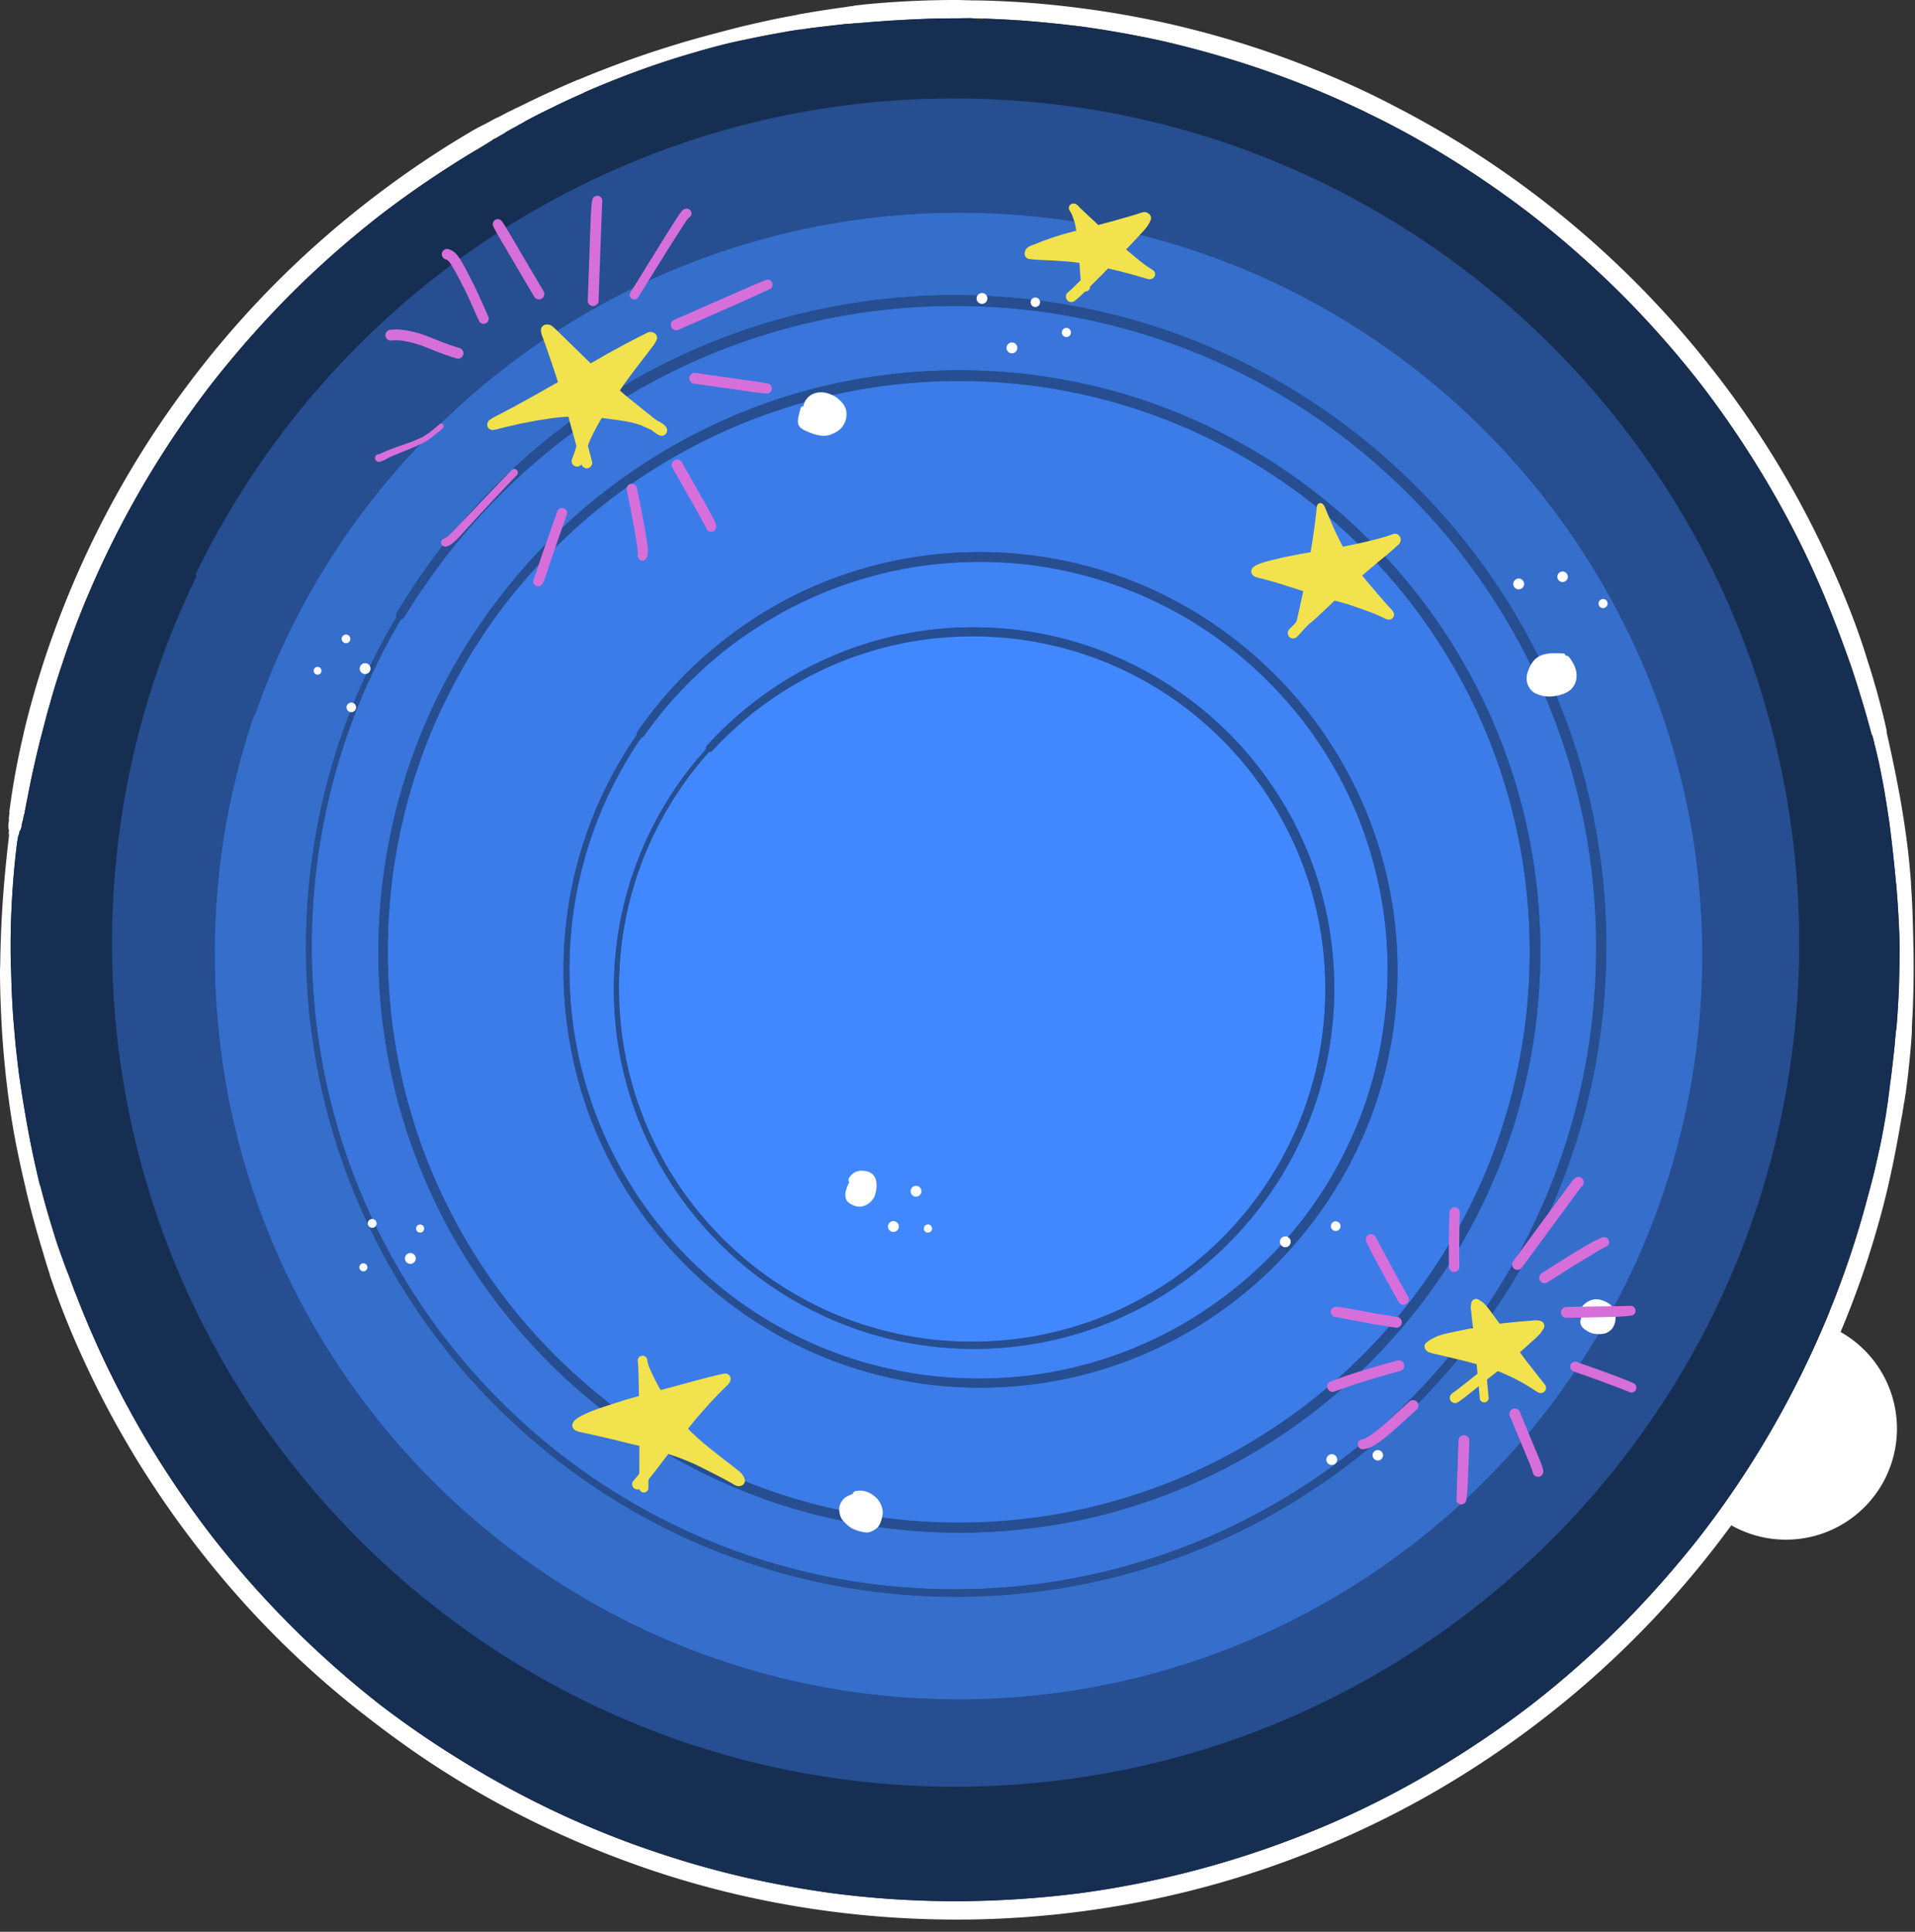 <svg xmlns="http://www.w3.org/2000/svg" width="115" height="116">
    <rect width="100%" height="100%" fill="#333333" stroke="none"/>
    <g fill="none" fill-rule="evenodd">
        <path fill="#FFF" d="m51.867 1.362.018-.001.389-.034.011-.001a81.513 81.513 0 0 1 3.652-.206 75.483 75.483 0 0 1 .877-.016l.601-.003c.117 0 .234-.001.354-.004l.076-.001c.135-.003.268-.003.401-.003l.145.003a.555.555 0 0 0 .054.004l.58.015.037.002.215.007.111.004h.009a.839.839 0 0 0 .038.003l.278.01.037.002.021.002c.17.007.338.015.507.024h.01l.01.001c.399.023.755.044 1.09.066h.008c1.28.1 2.504.225 3.64.37a64.75 64.75 0 0 1 4.447.786l.173.039.17.038.048.01a61.58 61.58 0 0 1 4.5 1.226c1.67.524 3.349 1.14 4.99 1.83a50.43 50.43 0 0 1 2.004.895c.261.115.539.248.848.406l.015.007.136.066.397.196.03.015c.099.05.185.092.236.116 3.06 1.554 6.067 3.461 8.942 5.668a60.147 60.147 0 0 1 5.402 4.765 59.131 59.131 0 0 1 4.83 5.484 59 59 0 0 1 3.934 5.84 55.13 55.13 0 0 1 3.399 6.753c.496 1.18.982 2.448 1.529 3.99a.58.58 0 0 0 .028.072c.206.599.418 1.257.629 1.957.225.712.423 1.424.653 2.276a1 1 0 0 0 .06.135c.029.081.056.186.083.32l.016.019.016.073.016.105c.078.288.134.53.198.809l.002.01.005.02.004.017.006.028v.013l.007.025.006.012.007.033.008.032.007.039v.014l.009.018.005.022.002.014c.11.527.218 1.088.342 1.765.005.072.02.165.046.285v.009l.01.07.012.068.006.035.006.036.004.03.007.04.016.099.009.058.008.047.009.06.01.063.007.04.03.192.003.022.012.082c.03.21.066.443.1.675.147 1.144.276 2.316.384 3.483.002.047.006.08.015.107.086.964.15 2.026.193 3.156a66.418 66.418 0 0 1 .014.666c-.002.014-.002.027-.002.04.002.553-.012 1.332-.037 2.316a55.498 55.498 0 0 1-.146 2.421c-.035.24-.067.537-.095.885l-.001.013-.001.012v.008l-.001.008-.001.01-.001.008-.001.012-.006.065-.037.395c-.045.401-.095.83-.177 1.527l-.002.012-.002.015c-.01.066-.017.13-.026.198l-.015.105-.025.164a.503.503 0 0 0-.006.082l-.01.071-.002.02-.014.109-.01.066-.01.075v.028l-.04.287-.01.074-.008.065v.042l-.045.298-.014.09-.014.09-.012.078-.005.028-.006.037-.011.08-.003.025-.01.064-.01.077a52.69 52.69 0 0 1-.348 1.89c-.077.35-.173.78-.323 1.438l-.008.038-.01.043-.008.028-.002.013-.003.018c-.111.44-.21.823-.295 1.136l-.008.03-.006.021-.003.01-.005.021-.01.04-.003.01-.006.022-.005.018-.003.009-.004.016-.05.182a56.496 56.496 0 0 1-2.14 6.495 2.817 2.817 0 0 0-.063.15l-.004.012-.006.014-.004.01-.004.011-.003.008-.004.01-.003.008-.004.01-.005.012-.028.072c-.091.238-.201.505-.334.815l-.014.03-.007.017-.003.007a57.66 57.66 0 0 1-3.06 6.153 56.543 56.543 0 0 1-3.4 5.246.362.362 0 0 0-.064.09c-.226.304-.486.649-.793 1.055-1.428 1.836-3 3.63-4.673 5.332a59.158 59.158 0 0 1-5.586 4.946 59.28 59.28 0 0 1-5.903 3.985 54.987 54.987 0 0 1-6.68 3.367 57.25 57.25 0 0 1-6.918 2.398 56.837 56.837 0 0 1-7.437 1.535 59.782 59.782 0 0 1-7.693.504h-.09a57.517 57.517 0 0 1-7.422-.502 62.832 62.832 0 0 1-4.77-.861 55.056 55.056 0 0 1-5.455-1.52 53.577 53.577 0 0 1-4.165-1.566 52.845 52.845 0 0 1-3.103-1.427 57.27 57.27 0 0 1-4.754-2.656 56.853 56.853 0 0 1-4.72-3.248 58.41 58.41 0 0 1-10.156-10.181A58.748 58.748 0 0 1 9.4 87.455a52.51 52.51 0 0 1-1.7-2.92 24.153 24.153 0 0 1-.461-.868 56.865 56.865 0 0 1-1.987-4.227 54.25 54.25 0 0 1-.647-1.598 18.72 18.72 0 0 1-.32-.834l-.156-.42c-.05-.13-.1-.257-.155-.39-.131-.36-.26-.721-.39-1.082-.123-.336-.261-.76-.399-1.225l-.003-.008-.003-.01-.005-.017-.002-.008-.004-.014a52.978 52.978 0 0 1-.739-2.602.158.158 0 0 0-.029-.055 61.104 61.104 0 0 1-.96-4.732l-.006-.035-.004-.026-.003-.017-.007-.04-.013-.07-.015-.096c-.079-.48-.14-.895-.24-1.583l-.001-.011-.006-.041-.005-.032-.01-.074-.002-.008-.004-.03a159 159 0 0 1-.186-1.63l-.005-.06-.003-.03-.003-.03-.003-.043-.006-.065c-.058-.64-.095-1.061-.13-1.513A64.61 64.61 0 0 1 .7 59.382a67.473 67.473 0 0 1-.024-.805v-.015l-.003-.071-.006-.206v-.014l-.001-.008-.002-.078-.003-.08-.004-.033-.005-.033a57.545 57.545 0 0 1-.01-1.891c.006-.682.042-1.446.076-2.108.067-1.2.164-2.293.296-3.343.045-.286.06-.389.084-.505a.148.148 0 0 0 .04-.095l.004-.021.002-.009.002-.008.001-.007c.008-.04.017-.085.031-.143a.372.372 0 0 0 .078-.132c.035-.112.055-.211.06-.304l.013-.056.021-.084a.291.291 0 0 0 .03-.095c.036-.195.05-.26.067-.325a.34.34 0 0 0 .032-.1.302.302 0 0 0 .006-.067l.051-.257.002-.022.013-.051.022-.118c.099-.507.194-.99.283-1.433.206-.966.407-1.831.596-2.573a.673.673 0 0 0 .02-.068l.016-.062.007-.025.02-.082c.029-.106.057-.214.084-.325l.008-.029.008-.032.005-.022.006-.02.005-.02a55.502 55.502 0 0 1 .341-1.26l.01-.035.009-.03.003-.008.005-.02.004-.012.01-.033.03-.11c.193-.696.42-1.423.712-2.29a52.46 52.46 0 0 1 1.523-4.052 57.182 57.182 0 0 1 3.316-6.61 57.457 57.457 0 0 1 4.098-6.083 61.645 61.645 0 0 1 4.616-5.252 58.825 58.825 0 0 1 5.514-4.883 59.557 59.557 0 0 1 4.414-3.083c.405-.261.857-.539 1.343-.824l.093-.056.013-.007.06-.037.054-.032.07-.041.037-.023.007-.004c.273-.166.458-.28.6-.37.096-.069.189-.124.277-.164.156-.092.313-.18.47-.27l.024-.013a.435.435 0 0 0 .1-.072c.208-.123.426-.243.666-.367a.809.809 0 0 0 .071-.048l.314-.167a.865.865 0 0 0 .075-.05c.505-.276 1.044-.55 1.695-.862a39.864 39.864 0 0 1 1.809-.841.44.44 0 0 0 .054-.033c.193-.091.398-.181.666-.291a55.534 55.534 0 0 1 3.791-1.442 49.318 49.318 0 0 1 2.097-.656 42.5 42.5 0 0 1 2.402-.641c.988-.21 1.687-.357 2.377-.484l.189-.033.076-.014.083-.015.031-.006.018-.003.032-.006.016-.003.01-.002.527-.094c.21-.035.428-.068.594-.094l.032-.005a.42.42 0 0 0 .168-.015l.568-.083c.643-.077 1.358-.16 2.185-.253a.467.467 0 0 0 .047.002c.165-.006.28-.016.361-.032a.371.371 0 0 0 .084.004l.391-.035h.027c.008 0 .018 0 .028-.002ZM57.415 0h-.01l-.404.001h-.018l-.027.001h-.014a48.93 48.93 0 0 0-.412.005h-.059l-.448.01H56a65.178 65.178 0 0 0-.445.014c-1.09.036-2.18.103-3.266.2-.01 0-.02.002-.028.003-.13.012-.26.024-.39.038l-.123.016c-.108.012-.216.023-.323.036a.786.786 0 0 0-.153.024l-.01.002a.595.595 0 0 0-.034.01 10.57 10.57 0 0 0-.393.052.625.625 0 0 0-.039.012c-.962.124-1.92.278-2.876.448a.512.512 0 0 0-.06.021c-.567.104-1.136.207-1.699.332-.784.173-1.568.348-2.345.553-.8.212-1.6.418-2.395.648-.705.203-1.405.421-2.102.65a.264.264 0 0 0-.043.011 63.306 63.306 0 0 0-4.553 1.703.46.46 0 0 0-.15.055c-.613.26-1.222.53-1.827.809-.567.261-1.127.536-1.685.814a.684.684 0 0 0-.114.046l-.293.15a.535.535 0 0 0-.105.045l-.66.346a.649.649 0 0 0-.13.053c-.26.138-.514.288-.78.413a54.3 54.3 0 0 0-.39.206c-.195.104-.383.221-.572.333a52.528 52.528 0 0 0-1.56.962 59.37 59.37 0 0 0-8.05 6.199 57.41 57.41 0 0 0-7.142 7.905 57.072 57.072 0 0 0-5.32 8.57 57.316 57.316 0 0 0-3.827 9.689 48.19 48.19 0 0 0-.362 1.302c-.111.418-.22.837-.316 1.26a.551.551 0 0 0-.017.09 45.869 45.869 0 0 0-.853 4.63c0 .013-.002.024-.004.035a.293.293 0 0 0 .006.1l-.027.2a.642.642 0 0 0-.012.092l-.004.026h.003c0 .033.002.066.009.098l-.018.15c-.02.106-.027.213-.02.32 0 .06.015.117.039.169l-.012.107a.342.342 0 0 0-.005.05l-.001.015h.001c0 .04.008.08.021.117a89.782 89.782 0 0 0-.325 3.217 68.138 68.138 0 0 0-.207 4.477c-.002.143-.01.28-.014.423-.002.373.005.746.013 1.12.016.729.05 1.457.087 2.186a53 53 0 0 0 .174 2.261c.067.726.151 1.45.248 2.171l-.003-.023.008.064-.005-.04.01.073-.003-.016.004.026c.102.76.223 1.517.365 2.27.19 1.014.412 2.023.651 3.026a.454.454 0 0 0 .015.082c.278 1.17.59 2.329.94 3.478.088.288.171.578.258.866.068.225.142.448.214.672.031.132.07.26.12.387a48.952 48.952 0 0 0 .45 1.26 49.816 49.816 0 0 0 1.308 3.166 56.31 56.31 0 0 0 1.364 2.821l.012.024.048.092.051.098a66.73 66.73 0 0 0 .517.965l.008.014a60.082 60.082 0 0 0 .163.293c.446.8.91 1.588 1.391 2.367l.003.005.035.055.016.027.012.018a59.82 59.82 0 0 0 4.791 6.592 56.883 56.883 0 0 0 5.47 5.676 54.475 54.475 0 0 0 3.022 2.538A67.12 67.12 0 0 0 25 105.275a55.915 55.915 0 0 0 6.686 3.937l.012.006.065.032.134.067.03.015a59.282 59.282 0 0 0 7.286 2.998l.02.007c.034.01.067.022.1.033l.01.003a56.635 56.635 0 0 0 9.686 2.285c3.243.474 6.52.667 9.797.593a58.15 58.15 0 0 0 10.077-1.131 56.725 56.725 0 0 0 10.041-3.018 57.978 57.978 0 0 0 7.308-3.567 58.222 58.222 0 0 0 6.646-4.502 57.243 57.243 0 0 0 5.97-5.376 58.052 58.052 0 0 0 5.014-5.949.632.632 0 0 0 .07-.094.177.177 0 0 1 .017-.024.684.684 0 0 0 6.562-11.607c.46-1.096.887-2.204 1.277-3.327.42-1.208.794-2.433 1.132-3.666.533-1.946.922-3.928 1.26-5.916a.349.349 0 0 0 .015-.054c.046-.278.09-.557.133-.835a.336.336 0 0 0 .019-.068l.063-.427.008-.025v-.001a.576.576 0 0 0 .019-.138 53.674 53.674 0 0 0 .297-2.753c.029-.359.063-.72.06-1.08l.007-.155c.005-.12.01-.24.019-.358l.029-.612a63.872 63.872 0 0 0 .038-3.642.312.312 0 0 0-.004-.053l-.011-.608a98.12 98.12 0 0 0-.052-1.76c-.02-.496-.052-.992-.085-1.487a.401.401 0 0 0 .002-.06 50.04 50.04 0 0 0-.215-2.187 56.714 56.714 0 0 0-.324-2.209c-.108-.671-.24-1.338-.368-2.005-.093-.476-.194-.95-.297-1.424l-.145-.665c-.035-.161-.075-.323-.111-.485a.39.39 0 0 0-.015-.184c-.082-.362-.164-.725-.256-1.086a63.451 63.451 0 0 0-.322-1.21 45.198 45.198 0 0 0-.597-1.97.41.41 0 0 0-.018-.071 43.395 43.395 0 0 0-.881-2.53 57.943 57.943 0 0 0-3.226-6.951 57.048 57.048 0 0 0-5.295-7.992 57.575 57.575 0 0 0-7.082-7.502 58.03 58.03 0 0 0-8.421-6.195A58.915 58.915 0 0 0 83.54 6.27c-.067-.044-.139-.074-.218-.114-.197-.101-.395-.2-.592-.299a55.22 55.22 0 0 0-3.567-1.602 56.224 56.224 0 0 0-4.397-1.592l-.025-.008-.079-.025-.136-.042a59.095 59.095 0 0 0-4.11-1.111l-.025-.007a45.854 45.854 0 0 0-.435-.098l-.007-.002a68.213 68.213 0 0 0-.367-.08A59.264 59.264 0 0 0 61.638.157h-.01a63.871 63.871 0 0 0-.928-.06h-.002c-.019 0-.037-.002-.055-.003h-.016a64.785 64.785 0 0 0-.363-.019 56.198 56.198 0 0 0-.493-.021h-.025a37.38 37.38 0 0 0-1.365-.03L58.3.02l-.297-.007C57.809.008 57.614 0 57.42 0h-.005Z"/>
        <path fill="#162E51" d="M58.246 1.093c-.133 0-.266 0-.4.003l-.077.002-.354.003a83.286 83.286 0 0 0-1.032.01l-.446.01a81.309 81.309 0 0 0-3.652.205h-.01l-.39.035-.018.001a.265.265 0 0 1-.027.002h-.027a230.288 230.288 0 0 1-.416.036.38.38 0 0 1-.059-.004 2.662 2.662 0 0 1-.361.031c-.014 0-.03 0-.047-.002-.827.093-1.542.176-2.185.253l-.568.083a.422.422 0 0 1-.167.015l-.033.005c-.166.026-.384.059-.594.094l-.526.094-.01.002-.017.003-.032.006-.018.004-.03.005-.085.015-.075.014-.189.033c-.69.127-1.389.274-2.377.484-.77.18-1.51.378-2.402.641a49.683 49.683 0 0 0-2.11.661 55.43 55.43 0 0 0-3.778 1.437c-.268.11-.473.2-.666.29a.444.444 0 0 1-.054.034c-.68.298-1.256.565-1.81.84-.65.313-1.189.587-1.694.862a.881.881 0 0 1-.075.05l-.314.168a.8.8 0 0 1-.071.048c-.24.124-.458.244-.666.366a.438.438 0 0 1-.1.073l-.023.013c-.158.09-.315.178-.47.27-.089.04-.182.095-.277.164-.143.09-.328.204-.6.37l-.008.004-.038.023-.069.04-.054.033-.06.037-.013.007-.093.056a59.514 59.514 0 0 0-5.757 3.907 58.777 58.777 0 0 0-5.514 4.883 61.58 61.58 0 0 0-4.616 5.252 57.462 57.462 0 0 0-4.098 6.083 57.224 57.224 0 0 0-3.317 6.61 52.512 52.512 0 0 0-1.522 4.053 42.772 42.772 0 0 0-.712 2.29l-.03.11-.01.032-.004.012-.006.02-.002.008-.008.03-.01.035c-.065.217-.16.551-.232.838l-.11.423-.005.019-.005.02-.006.022-.008.032-.008.029-.083.325-.021.082-.007.025-.016.062a.642.642 0 0 1-.02.068c-.19.741-.39 1.607-.596 2.573-.089.443-.184.926-.283 1.433l-.022.118-.013.051-.002.022-.05.257a.32.32 0 0 1-.007.068.353.353 0 0 1-.032.099c-.018.066-.03.13-.067.325a.296.296 0 0 1-.03.095l-.021.084-.012.056a1.288 1.288 0 0 1-.061.304.373.373 0 0 1-.078.132 2.573 2.573 0 0 0-.03.143l-.002.007-.002.008-.002.009-.004.02a.15.15 0 0 1-.04.096c-.023.116-.04.219-.083.505a48.213 48.213 0 0 0-.297 3.343 53.94 53.94 0 0 0-.076 2.108 57.55 57.55 0 0 0 .01 1.891l.005.034.004.033.003.079.002.078v.023l.007.205.002.071v.015c.007.22.014.51.025.805.022.545.052 1.093.087 1.629.036.452.074.873.131 1.513l.006.065.004.043.002.03.003.03.005.06c.063.579.125 1.127.186 1.63l.004.03.001.008.011.074.005.032.006.04.002.012c.1.688.16 1.103.24 1.583l.015.097.012.07.007.04.003.016.004.026.006.035c.083.48.15.868.212 1.217.21 1.157.462 2.34.748 3.515a.158.158 0 0 1 .03.055c.233.909.482 1.784.738 2.602l.004.014.002.008.005.016.003.01.003.009c.138.465.276.889.4 1.225.128.36.257.721.39 1.081a20.414 20.414 0 0 1 .31.81c.11.306.199.54.32.835a57.048 57.048 0 0 0 2.634 5.825c.158.31.313.603.462.869l.16.292a51.78 51.78 0 0 0 1.54 2.627 58.793 58.793 0 0 0 3.291 4.747 58.415 58.415 0 0 0 10.156 10.18 56.833 56.833 0 0 0 4.72 3.249 57.284 57.284 0 0 0 4.754 2.656c1.028.513 2.072.993 3.103 1.427a53.561 53.561 0 0 0 4.166 1.567 55.058 55.058 0 0 0 5.453 1.519c1.587.35 3.192.639 4.771.86 2.487.33 4.984.498 7.422.503h.09c2.54 0 5.13-.17 7.693-.504a56.834 56.834 0 0 0 7.437-1.535 57.235 57.235 0 0 0 6.918-2.398 54.973 54.973 0 0 0 6.68-3.367 59.303 59.303 0 0 0 5.903-3.985 59.135 59.135 0 0 0 5.586-4.946 61.553 61.553 0 0 0 4.673-5.332c.307-.406.567-.752.793-1.056a.365.365 0 0 1 .065-.09 56.337 56.337 0 0 0 3.399-5.245 57.689 57.689 0 0 0 3.06-6.153l.003-.007.008-.016.013-.031c.133-.31.243-.577.334-.815l.028-.072.005-.011.004-.011.003-.007.004-.011.003-.008.004-.011.004-.01.006-.014.005-.012c.015-.038.04-.103.062-.15a56.497 56.497 0 0 0 2.14-6.496l.05-.182.005-.015.002-.01.005-.018.006-.021.003-.01.01-.04.005-.02.004-.011.005-.021.008-.03c.085-.313.184-.695.295-1.136l.003-.018.002-.013.008-.029.01-.042.009-.038c.149-.658.245-1.088.322-1.439a52.4 52.4 0 0 0 .348-1.888l.01-.078.01-.063.003-.026.012-.08.006-.037.004-.028.012-.078.014-.09.014-.09.045-.298v-.044l.009-.064.01-.074.039-.287v-.028l.01-.075.01-.066.014-.11.003-.019.009-.07a.507.507 0 0 1 .006-.083l.026-.164.014-.105.026-.198.002-.015.002-.012c.082-.697.132-1.126.177-1.527l.037-.395.006-.065v-.012l.002-.007v-.011l.002-.008v-.02l.002-.013c.028-.348.06-.646.095-.884.062-.738.11-1.53.146-2.422a83.07 83.07 0 0 0 .037-2.317l.002-.038a66.397 66.397 0 0 0-.014-.667 61.659 61.659 0 0 0-.193-3.156.356.356 0 0 1-.015-.107 97.002 97.002 0 0 0-.384-3.483l-.1-.675-.012-.082-.003-.022-.03-.192-.007-.04-.01-.063-.01-.06-.007-.048-.01-.057-.015-.1-.006-.04-.005-.03-.006-.036-.006-.034-.01-.068-.012-.07v-.009a2.092 2.092 0 0 1-.046-.285 72.624 72.624 0 0 0-.341-1.765l-.003-.014-.005-.022-.007-.018-.002-.014-.007-.038-.008-.033-.007-.033-.005-.012-.007-.025-.001-.013-.006-.028-.004-.017-.005-.02-.002-.01c-.064-.28-.12-.52-.198-.81l-.016-.104-.016-.073-.016-.02a2.507 2.507 0 0 0-.082-.319.954.954 0 0 1-.061-.135 54.932 54.932 0 0 0-.652-2.275 54.515 54.515 0 0 0-.63-1.958.815.815 0 0 1-.028-.072 74.314 74.314 0 0 0-1.53-3.99 55.115 55.115 0 0 0-3.398-6.753 58.985 58.985 0 0 0-3.933-5.84 59.12 59.12 0 0 0-4.83-5.484 60.062 60.062 0 0 0-5.403-4.765c-2.874-2.207-5.883-4.114-8.941-5.668a8.752 8.752 0 0 1-.236-.116l-.03-.015a37.896 37.896 0 0 0-.398-.196l-.136-.066-.015-.007a17.58 17.58 0 0 0-.848-.406 50.437 50.437 0 0 0-2.004-.895 56.834 56.834 0 0 0-4.99-1.83 61.193 61.193 0 0 0-4.5-1.225l-.047-.011-.171-.038-.173-.039a65.298 65.298 0 0 0-4.447-.786 75.182 75.182 0 0 0-3.64-.37h-.009c-.334-.022-.69-.043-1.09-.066h-.01l-.009-.001a85.809 85.809 0 0 0-.528-.025l-.037-.002-.278-.011a.836.836 0 0 1-.038-.002h-.009l-.111-.004-.215-.008a.573.573 0 0 1-.67-.021c-.054 0-.1-.003-.146-.003Z"/>
        <path fill="#264E90" d="m17.561 87.441-.016-.022a49.614 49.614 0 0 0 .016.022ZM10.973 37.08l.004-.008a49.77 49.77 0 0 0-.004.008Zm2.806 11.325a44.592 44.592 0 0 1 1.446-5.378l.008-.004a.184.184 0 0 0 .08-.105c.323-.93.68-1.864 1.063-2.776a44.456 44.456 0 0 1 2.561-5.118 45.032 45.032 0 0 1 3.254-4.827 45.253 45.253 0 0 1 3.748-4.257 45.835 45.835 0 0 1 4.32-3.811 47.95 47.95 0 0 1 2.288-1.66 45.025 45.025 0 0 1 7.707-4.196 44.62 44.62 0 0 1 5.645-1.946 45.626 45.626 0 0 1 5.839-1.173l.037-.005a45.072 45.072 0 0 1 5.875-.38h.139a45.62 45.62 0 0 1 5.884.407 45.385 45.385 0 0 1 5.541 1.12 44.5 44.5 0 0 1 6.88 2.468 44.56 44.56 0 0 1 3.986 2.071 45.29 45.29 0 0 1 4.72 3.177 44.281 44.281 0 0 1 4.348 3.82 45.34 45.34 0 0 1 3.76 4.271 48.542 48.542 0 0 1 1.675 2.32 45.215 45.215 0 0 1 4.147 7.633 44.301 44.301 0 0 1 1.922 5.533c.51 1.84.909 3.798 1.185 5.822v.01l.003.015.002.015v.005-.01a45.691 45.691 0 0 1 .385 5.937 45.434 45.434 0 0 1-.401 5.992 46.92 46.92 0 0 1-.47 2.79 44.781 44.781 0 0 1-2.634 8.554 45.183 45.183 0 0 1-7.67 12.203 44.952 44.952 0 0 1-6.227 5.837 45.635 45.635 0 0 1-4.736 3.19 44.788 44.788 0 0 1-5.246 2.628 44.656 44.656 0 0 1-11.35 3.083 48.92 48.92 0 0 1-2.901.288 44.02 44.02 0 0 1-2.972.099h-.073c-.95 0-1.936-.032-2.932-.094a42.092 42.092 0 0 1-2.378-.221 49.747 49.747 0 0 1-.676-.085l.007.002.021.003-.015-.002.015.004a50.41 50.41 0 0 1-2.83-.475 44.837 44.837 0 0 1-2.92-.69 43.556 43.556 0 0 1-4.593-1.523c-.34-.134-.681-.272-1.021-.415l.008.004.023.01a.607.607 0 0 0-.016-.006l.015.008a48.451 48.451 0 0 1-2.564-1.183 45.105 45.105 0 0 1-7.402-4.647 45.229 45.229 0 0 1-4.235-3.725 44.229 44.229 0 0 1-3.134-3.468 48.544 48.544 0 0 1-.68-.854l.003.004.007.01-.005-.007.004.008a48.973 48.973 0 0 1-1.683-2.328 44.785 44.785 0 0 1-4.162-7.66 44.366 44.366 0 0 1-3.396-14.189c-.07-.953-.107-1.93-.113-2.99v-.013l-.003-.658c0-.245.007-.496.013-.74V56.1l.004-.117a42.666 42.666 0 0 1 .385-4.713l-.001.003v-.002s0 .002-.002.002c.134-.956.298-1.922.488-2.87ZM55.374 5.948c-3.132.11-6.315.53-9.46 1.247a50.043 50.043 0 0 0-4.665 1.314 50.292 50.292 0 0 0-4.366 1.696 50.605 50.605 0 0 0-14.87 10.049 51.217 51.217 0 0 0-5.742 6.657 50.604 50.604 0 0 0-4.465 7.455.248.248 0 0 0-.024.182.23.23 0 0 0 .021.051 50.299 50.299 0 0 0-2.967 7.6 50.202 50.202 0 0 0-1.83 9.135 50.946 50.946 0 0 0 .483 14.112 50.324 50.324 0 0 0 9.458 21.7 51.24 51.24 0 0 0 6.334 6.94 51.103 51.103 0 0 0 7.563 5.699 50.852 50.852 0 0 0 8.52 4.204c1.39.533 2.88 1.023 4.428 1.457a50.492 50.492 0 0 0 9.34 1.667c1.366.117 2.797.176 4.252.176.163 0 .325 0 .488-.003a51.302 51.302 0 0 0 9.479-.983 50.04 50.04 0 0 0 8.996-2.695 50.64 50.64 0 0 0 8.47-4.403 51.605 51.605 0 0 0 7.497-5.911 51.747 51.747 0 0 0 3.345-3.5 50.101 50.101 0 0 0 2.826-3.566 50.415 50.415 0 0 0 6.638-12.626 50.19 50.19 0 0 0 1.375-4.518 50.775 50.775 0 0 0 1.45-9.323c.2-3.128.098-6.34-.305-9.547a51.023 51.023 0 0 0-2.041-9.192 50.288 50.288 0 0 0-6.127-12.607 51.246 51.246 0 0 0-13.247-13.46 51.153 51.153 0 0 0-12.36-6.282 49.635 49.635 0 0 0-9.229-2.238 52.427 52.427 0 0 0-7.294-.523c-.646 0-1.31.012-1.971.036Z"/>
        <path fill="#264E90" d="M20.054 46.728a38.713 38.713 0 0 1 1.684-4.901l.006-.015.006-.014a37.997 37.997 0 0 1 2.323-4.612.265.265 0 0 0 .205-.125A40.742 40.742 0 0 1 26.79 33.4a38.934 38.934 0 0 1 3.248-3.683 39.56 39.56 0 0 1 3.714-3.274 41.555 41.555 0 0 1 1.99-1.439 39.314 39.314 0 0 1 6.644-3.612c.767-.322 1.55-.622 2.327-.893a38.633 38.633 0 0 1 7.494-1.788 39.562 39.562 0 0 1 5.017-.34h.178c1.66 0 3.37.114 5.083.337a38.147 38.147 0 0 1 4.978 1.007c1.57.424 3.172.974 4.762 1.637a38.165 38.165 0 0 1 4.49 2.243 37.77 37.77 0 0 1 3.157 2.058c.33.238.658.482.98.73l-.009-.009a39.324 39.324 0 0 1 3.717 3.271 39.32 39.32 0 0 1 3.285 3.732 38.6 38.6 0 0 1 4.98 8.521l.006.012a38.008 38.008 0 0 1 1.648 4.754 38.826 38.826 0 0 1 1.038 5.1c.107.828.191 1.672.249 2.509a39.819 39.819 0 0 1-.256 7.806l-.001.008a38.624 38.624 0 0 1-1.029 5.04c-.427 1.57-.98 3.17-1.644 4.758-.3.706-.628 1.42-.973 2.121a38.913 38.913 0 0 1-4.017 6.424 39.03 39.03 0 0 1-3.234 3.68 38.965 38.965 0 0 1-3.794 3.338c-.645.493-1.31.972-1.977 1.422a38.857 38.857 0 0 1-6.478 3.517l-.014.006-.013.005-.01.005a38.082 38.082 0 0 1-4.737 1.646 38.822 38.822 0 0 1-5.137 1.047l-.008.001h-.011l-.005.003h-.01l-.011.002a39.87 39.87 0 0 1-5.054.332h-.031a39.127 39.127 0 0 1-5.162-.342l.006.001h-.005l.005.002-.02-.003-.018-.003a38.329 38.329 0 0 1-4.946-1.003 38.747 38.747 0 0 1-4.846-1.67 41.131 41.131 0 0 1-2.172-1 38.966 38.966 0 0 1-6.42-4.024 39.323 39.323 0 0 1-3.685-3.245 39.334 39.334 0 0 1-3.274-3.711c-.508-.66-1-1.34-1.461-2.021a38.861 38.861 0 0 1-3.612-6.667 37.701 37.701 0 0 1-1.654-4.817 38.866 38.866 0 0 1-.997-4.95 39.461 39.461 0 0 1-.34-5.129c-.003-1.309.065-2.65.204-4.004.041-.407.089-.814.142-1.22l-.003.012c.227-1.657.56-3.31.989-4.912Zm33.69-28.837a39.204 39.204 0 0 0-7.246 1.362 38.96 38.96 0 0 0-6.81 2.686c-3.244 1.64-6.287 3.782-9.043 6.365a39.36 39.36 0 0 0-6.813 8.496.26.26 0 0 0-.013.236 38.785 38.785 0 0 0-4.298 10.454 38.937 38.937 0 0 0-1.072 7.03 39.042 39.042 0 0 0 1.807 14.336 39.07 39.07 0 0 0 2.89 6.714 39.146 39.146 0 0 0 4.094 6.05 39.146 39.146 0 0 0 5.182 5.217 38.961 38.961 0 0 0 12.796 7.105c1.136.375 2.354.71 3.62.997a38.94 38.94 0 0 0 3.564.623c1.616.211 3.287.318 4.965.318a39.139 39.139 0 0 0 9.639-1.194 38.855 38.855 0 0 0 13.024-6.05 39.408 39.408 0 0 0 11.957-13.687 39.11 39.11 0 0 0 1.54-3.286 38.45 38.45 0 0 0 2.143-7.004c.477-2.311.742-4.742.788-7.225a38.453 38.453 0 0 0-.121-3.764 39.69 39.69 0 0 0-.462-3.627 38.605 38.605 0 0 0-1.927-7.034 39.19 39.19 0 0 0-3.236-6.596 39.522 39.522 0 0 0-6.88-8.355 39.568 39.568 0 0 0-2.712-2.275 39.002 39.002 0 0 0-12.93-6.535 39.222 39.222 0 0 0-10.803-1.523c-1.2 0-2.426.056-3.642.166Z"/>
        <path fill="#264E90" d="m53.028 91.135-.011-.002-.011-.001a35.574 35.574 0 0 1-4.436-.898 34.458 34.458 0 0 1-4.285-1.474 34.695 34.695 0 0 1-7.678-4.486 36.128 36.128 0 0 1-3.267-2.876 34.83 34.83 0 0 1-2.896-3.283 34.533 34.533 0 0 1-4.473-7.649 35.346 35.346 0 0 1-1.481-4.295 34.49 34.49 0 0 1-.898-4.425 35.447 35.447 0 0 1 0-9.25l.004-.03c.203-1.466.497-2.92.873-4.323a34.46 34.46 0 0 1 1.508-4.385 35.487 35.487 0 0 1 1.99-3.957 34.956 34.956 0 0 1 2.683-3.933.146.146 0 0 0 .022-.022c.857-1.067 1.79-2.1 2.77-3.067a35.473 35.473 0 0 1 3.138-2.739 35.758 35.758 0 0 1 3.693-2.485 34.768 34.768 0 0 1 3.972-1.987 34.646 34.646 0 0 1 8.827-2.398 35.55 35.55 0 0 1 4.528-.293c1.503 0 3.04.101 4.57.3a34.326 34.326 0 0 1 8.735 2.382 35.538 35.538 0 0 1 3.9 1.951 35.1 35.1 0 0 1 3.748 2.523 36.049 36.049 0 0 1 3.269 2.882 34.951 34.951 0 0 1 2.916 3.31l.009.01.014.02.018.023a35.753 35.753 0 0 1 2.41 3.58 33.307 33.307 0 0 1 1.967 3.911l-.002-.006-.008-.02.008.019-.007-.02A35.362 35.362 0 0 1 90.628 48c.402 1.445.716 2.979.932 4.557.198 1.516.3 3.059.303 4.586a35.245 35.245 0 0 1-.3 4.58 35.62 35.62 0 0 1-.886 4.392 34.406 34.406 0 0 1-1.49 4.336 35.643 35.643 0 0 1-1.91 3.833 34.755 34.755 0 0 1-2.537 3.786 35.858 35.858 0 0 1-2.854 3.248 34.997 34.997 0 0 1-3.32 2.933 35.986 35.986 0 0 1-3.684 2.488 34.516 34.516 0 0 1-4.002 2.01 35.435 35.435 0 0 1-4.201 1.454c-1.44.4-2.963.71-4.528.924a34.759 34.759 0 0 1-4.557.3h-.07a35.22 35.22 0 0 1-4.496-.292ZM50.32 22.993a34.001 34.001 0 0 0-6.208 1.953c-.983.416-1.96.883-2.908 1.389a34.972 34.972 0 0 0-7.157 5.1 35.026 35.026 0 0 0-3.74 4.047l-.014.019-.026.033a.226.226 0 0 0-.009.017l-.03.038a34.95 34.95 0 0 0-3.452 5.281 34.935 34.935 0 0 0-2.504 6.021 34.636 34.636 0 0 0-1.325 6.344 34.861 34.861 0 0 0 .932 12.834 34.89 34.89 0 0 0 2.235 6.076c1.85 3.895 4.542 7.55 7.784 10.572a35.272 35.272 0 0 0 5.11 3.937 35.014 35.014 0 0 0 5.716 2.914 34.353 34.353 0 0 0 6.236 1.828 35.663 35.663 0 0 0 6.743.64 35.397 35.397 0 0 0 6.322-.59 34.365 34.365 0 0 0 6.245-1.782 35.055 35.055 0 0 0 5.694-2.846 35.15 35.15 0 0 0 5.15-3.901 35.462 35.462 0 0 0 4.292-4.705 34.77 34.77 0 0 0 5.774-11.543 34.98 34.98 0 0 0 1.186-6.467 35.016 35.016 0 0 0-1.304-12.995c-.59-1.998-1.395-4-2.39-5.952a34.523 34.523 0 0 0-3.44-5.417 34.846 34.846 0 0 0-4.508-4.828 35.23 35.23 0 0 0-5.264-3.856 35.04 35.04 0 0 0-5.812-2.778 34.454 34.454 0 0 0-6.343-1.674 34.857 34.857 0 0 0-5.693-.467c-2.444 0-4.898.255-7.292.758Z"/>
        <path fill="#264E90" d="m49.285 35.659.008-.004a25.68 25.68 0 0 1 3.054-1.052c1.016-.28 2.09-.499 3.19-.65 1.08-.14 2.186-.213 3.285-.215h.04c1.072 0 2.183.075 3.302.224a24.579 24.579 0 0 1 6.21 1.705 24.812 24.812 0 0 1 5.424 3.171 25.685 25.685 0 0 1 2.329 2.05 25.424 25.424 0 0 1 2.103 2.38l.007.008.01.014a24.318 24.318 0 0 1 3.155 5.394l.005.011.005.016a.416.416 0 0 1 .003.007l-.001-.007a24.773 24.773 0 0 1 1.692 6.201c.144 1.1.218 2.224.22 3.338a25.034 25.034 0 0 1-.22 3.268 24.754 24.754 0 0 1-1.7 6.25 25.19 25.19 0 0 1-1.397 2.8 24.927 24.927 0 0 1-1.795 2.672 25.554 25.554 0 0 1-2.113 2.388 25.432 25.432 0 0 1-2.364 2.07 24.874 24.874 0 0 1-5.457 3.176 25.29 25.29 0 0 1-2.989 1.03 24.795 24.795 0 0 1-3.21.657 25.552 25.552 0 0 1-3.26.217h-.05c-1.09 0-2.199-.073-3.3-.216a25.857 25.857 0 0 1-3.198-.65 24.556 24.556 0 0 1-3.057-1.052 24.742 24.742 0 0 1-5.434-3.161c-.82-.637-1.61-1.33-2.349-2.061a24.937 24.937 0 0 1-2.134-2.422 24.641 24.641 0 0 1-3.176-5.436 24.693 24.693 0 0 1-1.711-6.273 25.545 25.545 0 0 1-.216-3.257c-.002-1.09.072-2.21.218-3.331a24.673 24.673 0 0 1 1.722-6.298c.418-.978.903-1.94 1.441-2.86.286-.49.598-.98.927-1.458a.231.231 0 0 0 .03-.006.246.246 0 0 0 .141-.108c.215-.305.436-.604.655-.889a25.948 25.948 0 0 1 2.033-2.31 24.991 24.991 0 0 1 2.375-2.096 25.962 25.962 0 0 1 2.613-1.763 24.012 24.012 0 0 1 2.306-1.195 27.29 27.29 0 0 1 .6-.265l-.006.003.005-.003-.006.002.035-.014Zm6.978-2.374a25.204 25.204 0 0 0-4.611.91 24.674 24.674 0 0 0-8.11 4.188 25.232 25.232 0 0 0-5.272 5.569.231.231 0 0 0-.027.172c-.387.559-.75 1.132-1.089 1.719l-.003.006A25.016 25.016 0 0 0 33.871 57a25.175 25.175 0 0 0 1.258 9.22 25.144 25.144 0 0 0 1.913 4.303c1.516 2.707 3.617 5.195 6.076 7.195a25.468 25.468 0 0 0 3.936 2.632 25.082 25.082 0 0 0 4.29 1.818 24.84 24.84 0 0 0 4.583.984c.95.116 1.932.174 2.916.174a25.115 25.115 0 0 0 6.599-.874 25.021 25.021 0 0 0 6.207-2.631.31.31 0 0 0 .017-.01l.006-.004a25.12 25.12 0 0 0 5.551-4.503 25.683 25.683 0 0 0 2.86-3.72 25.31 25.31 0 0 0 2.091-4.113c1.14-2.842 1.745-6 1.751-9.132a25.712 25.712 0 0 0-.108-2.405c-.07-.76-.182-1.553-.333-2.36a24.645 24.645 0 0 0-1.321-4.54 25.204 25.204 0 0 0-4.867-7.755 25.512 25.512 0 0 0-3.39-3.073 25.05 25.05 0 0 0-8.231-4.105 25.144 25.144 0 0 0-9.412-.817Z"/>
        <path fill="#264E90" d="M42.77 45.09a22.122 22.122 0 0 1 2.677-2.461l.008-.006a21.687 21.687 0 0 1 4.689-2.74l.01-.005.008-.003a21.284 21.284 0 0 1 5.398-1.476c.91-.119 1.85-.182 2.797-.188h.101c.896 0 1.837.064 2.798.188a21.223 21.223 0 0 1 5.403 1.472 21.375 21.375 0 0 1 4.686 2.739c.711.554 1.398 1.16 2.042 1.804a22.02 22.02 0 0 1 1.809 2.058 21.49 21.49 0 0 1 2.73 4.677 21.42 21.42 0 0 1 1.472 5.382 22.1 22.1 0 0 1 .189 2.83c0 .943-.063 1.914-.19 2.884a21.18 21.18 0 0 1-1.473 5.38 22.094 22.094 0 0 1-1.228 2.44 20.603 20.603 0 0 1-1.508 2.235l.008-.007c-.554.712-1.159 1.4-1.798 2.042a21.794 21.794 0 0 1-2.019 1.784 21.351 21.351 0 0 1-4.75 2.783 21.387 21.387 0 0 1-5.437 1.48 22.013 22.013 0 0 1-5.706-.01 21.474 21.474 0 0 1-5.402-1.486 21.56 21.56 0 0 1-4.663-2.732 22.329 22.329 0 0 1-2.01-1.768 21.649 21.649 0 0 1-1.805-2.045 21.203 21.203 0 0 1-2.78-4.758 21.49 21.49 0 0 1-1.472-5.424 22.004 22.004 0 0 1 .004-5.693 21.15 21.15 0 0 1 1.461-5.373 21.56 21.56 0 0 1 2.782-4.766c.313-.403.642-.797.979-1.175a.23.23 0 0 0 .034.003.208.208 0 0 0 .156-.065Zm15.191-7.417c-1.31.026-2.663.184-4.021.47a21.247 21.247 0 0 0-3.818 1.196 21.042 21.042 0 0 0-3.43 1.816 21.868 21.868 0 0 0-4.241 3.616.231.231 0 0 0-.06.217 21.658 21.658 0 0 0-3.023 4.317 21.629 21.629 0 0 0-1.54 3.702 21.569 21.569 0 0 0-.905 8.026c.1 1.335.329 2.675.68 3.982a21.553 21.553 0 0 0 2.355 5.504l.01.016.003.004a21.81 21.81 0 0 0 2.221 3.033l.013.015.015.017c.485.552 1 1.083 1.545 1.59a22.062 22.062 0 0 0 3.178 2.453 21.834 21.834 0 0 0 5.445 2.475l.024.008a22.838 22.838 0 0 0 6.14.872c.597 0 1.235-.032 1.95-.097a22.124 22.124 0 0 0 1.998-.28 21.18 21.18 0 0 0 3.902-1.123 21.814 21.814 0 0 0 3.541-1.788 21.867 21.867 0 0 0 3.121-2.374 21.932 21.932 0 0 0 4.81-6.377 21.688 21.688 0 0 0 1.452-3.77 21.64 21.64 0 0 0 .725-4.03 21.872 21.872 0 0 0-.83-8.041 21.624 21.624 0 0 0-2.507-5.454 22.168 22.168 0 0 0-1.155-1.627 21.11 21.11 0 0 0-1.354-1.583 21.909 21.909 0 0 0-8.19-5.43 21.283 21.283 0 0 0-3.926-1.056 21.807 21.807 0 0 0-4.128-.3Z"/>
        <path fill="#366ECC" d="M57.367 95.88a38.53 38.53 0 0 1-4.965-.318 38.732 38.732 0 0 1-13.905-4.56 39.431 39.431 0 0 1-6.076-4.165 39.153 39.153 0 0 1-9.276-11.267 39.058 39.058 0 0 1-2.89-6.715 39.008 39.008 0 0 1-1.807-14.336 38.94 38.94 0 0 1 1.073-7.03 38.77 38.77 0 0 1 4.298-10.453.259.259 0 0 1 .013-.237 39.34 39.34 0 0 1 6.813-8.495c2.756-2.583 5.799-4.724 9.043-6.365a38.967 38.967 0 0 1 6.81-2.686 39.232 39.232 0 0 1 10.89-1.529 39.22 39.22 0 0 1 10.802 1.524 39.252 39.252 0 0 1 6.751 2.651 38.982 38.982 0 0 1 6.18 3.884 39.56 39.56 0 0 1 2.71 2.275 39.328 39.328 0 0 1 6.88 8.355 39.17 39.17 0 0 1 3.237 6.596 38.618 38.618 0 0 1 1.927 7.035 39.9 39.9 0 0 1 .462 3.626c.104 1.33.144 2.56.121 3.764a39.476 39.476 0 0 1-.788 7.226 38.452 38.452 0 0 1-2.144 7.003 39.125 39.125 0 0 1-3.442 6.513 39.409 39.409 0 0 1-10.054 10.46 38.86 38.86 0 0 1-13.024 6.05 39.15 39.15 0 0 1-9.639 1.194Zm.422-83.11h-.14a45.076 45.076 0 0 0-5.874.379l-.037.005a44.607 44.607 0 0 0-11.483 3.119 45.098 45.098 0 0 0-9.996 5.856 45.813 45.813 0 0 0-6.273 5.895 48.278 48.278 0 0 0-1.795 2.173 45.02 45.02 0 0 0-4.658 7.428 47.7 47.7 0 0 0-1.157 2.517 47.08 47.08 0 0 0-1.062 2.776.183.183 0 0 1-.082.105l-.007.004a44.933 44.933 0 0 0-1.934 8.247c.004-.003.004-.007.005-.01a43.302 43.302 0 0 0-.387 4.72l-.003.117v.026a29.39 29.39 0 0 0-.013.74l.002.658v.013c.006 1.06.043 2.037.113 2.99.071.975.17 1.94.294 2.867A44.379 44.379 0 0 0 19 79.892a44.673 44.673 0 0 0 1.566 2.485 49.21 49.21 0 0 0 1.683 2.328l-.011-.021a44.766 44.766 0 0 0 5.923 6.299 48.31 48.31 0 0 0 2.127 1.754 45.162 45.162 0 0 0 7.403 4.647c.828.412 1.691.81 2.565 1.183l-.045-.024a44.192 44.192 0 0 0 8.547 2.635c.921.183 1.873.343 2.831.476l-.043-.011c1.08.147 2.083.247 3.069.309a46.7 46.7 0 0 0 2.932.095h.073a44.02 44.02 0 0 0 2.972-.1 48.153 48.153 0 0 0 2.901-.288 44.699 44.699 0 0 0 8.735-2.08 47.22 47.22 0 0 0 2.615-1.002 44.823 44.823 0 0 0 7.742-4.2 47.9 47.9 0 0 0 2.24-1.618 44.92 44.92 0 0 0 8.043-8.034 45.531 45.531 0 0 0 4.617-7.33c.44-.88.857-1.78 1.238-2.675a44.81 44.81 0 0 0 2.634-8.555c.183-.92.34-1.86.469-2.79a45.23 45.23 0 0 0 .299-9.062c-.065-.945-.16-1.91-.282-2.867l-.001.026v-.021l-.002-.015-.002-.015-.001-.01a44.223 44.223 0 0 0-3.107-11.355 45.25 45.25 0 0 0-4.147-7.632 48.623 48.623 0 0 0-1.676-2.32 45.301 45.301 0 0 0-5.884-6.264 48.08 48.08 0 0 0-2.224-1.828 45.25 45.25 0 0 0-7.315-4.584 42.69 42.69 0 0 0-2.538-1.168 44.532 44.532 0 0 0-8.544-2.622 49.922 49.922 0 0 0-2.729-.462 45.692 45.692 0 0 0-5.884-.407Z"/>
        <path fill="#3975DA" d="m57.703 92.036-.243-.001a35.668 35.668 0 0 1-6.5-.64 34.353 34.353 0 0 1-6.236-1.828 34.989 34.989 0 0 1-5.716-2.913 35.264 35.264 0 0 1-5.11-3.937c-3.242-3.021-5.934-6.677-7.784-10.572-.95-2-1.702-4.044-2.235-6.076a34.924 34.924 0 0 1-1.064-6.372 34.876 34.876 0 0 1 .132-6.461 34.56 34.56 0 0 1 1.326-6.345 34.92 34.92 0 0 1 2.503-6.02 34.957 34.957 0 0 1 3.452-5.282l.03-.038a.52.52 0 0 1 .01-.017l.026-.033.014-.019a35.017 35.017 0 0 1 3.739-4.047 35 35 0 0 1 7.157-5.1 35.786 35.786 0 0 1 2.908-1.389 33.967 33.967 0 0 1 6.208-1.952 35.495 35.495 0 0 1 7.292-.76c1.912 0 3.827.158 5.693.467 2.202.366 4.336.93 6.343 1.675a35.014 35.014 0 0 1 5.812 2.778 35.224 35.224 0 0 1 7.641 6.172 36.297 36.297 0 0 1 2.131 2.512 34.539 34.539 0 0 1 3.44 5.417 35.095 35.095 0 0 1 2.39 5.951 35.007 35.007 0 0 1 1.304 12.995 34.993 34.993 0 0 1-1.186 6.468 34.755 34.755 0 0 1-5.774 11.543 35.5 35.5 0 0 1-4.292 4.705 35.133 35.133 0 0 1-5.15 3.901 35.03 35.03 0 0 1-5.694 2.846c-2.059.8-4.16 1.4-6.246 1.781a35.638 35.638 0 0 1-6.321.591Zm-.3-73.665h-.178a39.43 39.43 0 0 0-5.017.34 38.624 38.624 0 0 0-9.82 2.68 39.354 39.354 0 0 0-8.635 5.052 39.523 39.523 0 0 0-5.456 5.133 41.958 41.958 0 0 0-1.506 1.824 40.76 40.76 0 0 0-2.513 3.66.266.266 0 0 1-.205.127 38.12 38.12 0 0 0-1.314 2.419c-.354.712-.694 1.45-1.01 2.192l-.005.014-.006.015a38.742 38.742 0 0 0-1.684 4.9 39.979 39.979 0 0 0-.989 4.913l.006-.021a38.892 38.892 0 0 0-.255 7.916c.057.809.14 1.632.246 2.447a38.86 38.86 0 0 0 .997 4.949 37.821 37.821 0 0 0 1.654 4.817 38.942 38.942 0 0 0 5.073 8.687 39.272 39.272 0 0 0 5.123 5.443 42.383 42.383 0 0 0 1.836 1.514 38.99 38.99 0 0 0 6.42 4.025c.714.353 1.445.69 2.172.998a38.774 38.774 0 0 0 7.34 2.262c.812.162 1.637.3 2.452.412l.017.003.021.003-.01-.005-.01-.002c1.72.23 3.461.346 5.176.346h.031a39.853 39.853 0 0 0 5.054-.332l.011-.001.01-.002.007-.003.001.001h.008l.008-.001a38.83 38.83 0 0 0 7.633-1.829 40.766 40.766 0 0 0 2.24-.864l.01-.005.014-.005.014-.006a38.9 38.9 0 0 0 8.455-4.939 38.905 38.905 0 0 0 7.027-7.018 38.886 38.886 0 0 0 4.018-6.424c.345-.7.673-1.415.973-2.121a38.69 38.69 0 0 0 2.673-9.798v-.008a39.69 39.69 0 0 0 .256-7.806 42.122 42.122 0 0 0-.248-2.508 38.821 38.821 0 0 0-1.825-7.624 40.69 40.69 0 0 0-.86-2.23l-.006-.013a38.92 38.92 0 0 0-4.98-8.521 39.31 39.31 0 0 0-5.117-5.448 41.675 41.675 0 0 0-1.886-1.555l.02.018a38.52 38.52 0 0 0-8.638-5.04 38.507 38.507 0 0 0-9.74-2.644 39.389 39.389 0 0 0-5.083-.337Z"/>
        <path fill="#3C7CE8" d="M58.843 83.327a24.877 24.877 0 0 1-7.5-1.158 25.07 25.07 0 0 1-4.29-1.818 25.486 25.486 0 0 1-3.935-2.632c-2.459-2-4.56-4.488-6.076-7.195a25.143 25.143 0 0 1-1.912-4.302A25.183 25.183 0 0 1 33.87 57c.085-1.615.316-3.193.687-4.691a24.743 24.743 0 0 1 3.686-8.186.23.23 0 0 1 .026-.172 25.238 25.238 0 0 1 5.272-5.569 24.46 24.46 0 0 1 3.813-2.449 24.66 24.66 0 0 1 4.297-1.74 25.214 25.214 0 0 1 7.202-1.042 25.154 25.154 0 0 1 6.821.95 25.028 25.028 0 0 1 8.231 4.104 25.515 25.515 0 0 1 3.39 3.074 25.232 25.232 0 0 1 4.867 7.755 24.667 24.667 0 0 1 1.321 4.54c.151.807.263 1.6.333 2.36.073.79.11 1.6.108 2.405-.005 3.132-.61 6.29-1.75 9.131a25.288 25.288 0 0 1-2.092 4.114 25.679 25.679 0 0 1-2.86 3.72 24.906 24.906 0 0 1-7.404 5.501 25.015 25.015 0 0 1-4.377 1.647 25.105 25.105 0 0 1-6.599.874ZM57.6 22.877c-1.498 0-3.02.1-4.528.294a34.658 34.658 0 0 0-4.533.917 35.74 35.74 0 0 0-4.294 1.48 34.834 34.834 0 0 0-3.972 1.987 35.788 35.788 0 0 0-3.693 2.485 35.457 35.457 0 0 0-3.138 2.74 36 36 0 0 0-2.77 3.066.148.148 0 0 1-.022.022l-.217.277a34.995 34.995 0 0 0-2.466 3.656 35.489 35.489 0 0 0-1.99 3.957 34.5 34.5 0 0 0-1.508 4.385 35.507 35.507 0 0 0-.877 4.354 35.416 35.416 0 0 0 0 9.249c.211 1.535.513 3.024.898 4.425a35.467 35.467 0 0 0 1.48 4.295 34.533 34.533 0 0 0 4.474 7.649 34.777 34.777 0 0 0 2.896 3.282 36.104 36.104 0 0 0 3.267 2.877 34.739 34.739 0 0 0 3.72 2.505 35.577 35.577 0 0 0 3.958 1.98 34.321 34.321 0 0 0 4.285 1.476c1.45.39 2.942.693 4.436.897h.01l.011.003c1.505.194 3.018.293 4.498.293h.069a34.697 34.697 0 0 0 4.557-.3 34.588 34.588 0 0 0 4.528-.925 35.508 35.508 0 0 0 4.2-1.454c1.41-.6 2.757-1.276 4.004-2.01a35.928 35.928 0 0 0 3.683-2.488 35.011 35.011 0 0 0 3.32-2.933 35.835 35.835 0 0 0 2.855-3.248 34.734 34.734 0 0 0 2.536-3.786 35.708 35.708 0 0 0 1.91-3.833 34.413 34.413 0 0 0 1.49-4.336c.386-1.436.684-2.914.886-4.392a35.23 35.23 0 0 0 .3-4.58 36.055 36.055 0 0 0-.303-4.586A34.711 34.711 0 0 0 90.63 48a35.393 35.393 0 0 0-1.482-4.257l.016.045a33.88 33.88 0 0 0-1.974-3.93 35.784 35.784 0 0 0-2.41-3.58l-.018-.024-.014-.018-.009-.011a34.911 34.911 0 0 0-6.185-6.192 34.806 34.806 0 0 0-3.749-2.523 35.557 35.557 0 0 0-3.899-1.951 34.424 34.424 0 0 0-4.297-1.482 35.505 35.505 0 0 0-4.439-.9 35.534 35.534 0 0 0-4.569-.3Z"/>
        <path fill="#3F83F5" d="M58.552 81.002 58.436 81c-2.786-.02-5.456-.536-7.935-1.535a21.805 21.805 0 0 1-3.558-1.82 22.044 22.044 0 0 1-3.178-2.451 21.627 21.627 0 0 1-6.162-10.18 21.626 21.626 0 0 1 .225-12.008c.41-1.307.928-2.553 1.54-3.702a21.665 21.665 0 0 1 3.024-4.317.233.233 0 0 1 .06-.217 21.859 21.859 0 0 1 5.898-4.595 22.131 22.131 0 0 1 1.772-.837 21.238 21.238 0 0 1 3.818-1.196 21.708 21.708 0 0 1 8.15-.17c1.362.232 2.683.587 3.924 1.056a21.87 21.87 0 0 1 3.587 1.732c2.336 1.412 4.34 3.188 5.958 5.28a21.675 21.675 0 0 1 2.152 3.35 21.61 21.61 0 0 1 1.51 3.73 21.875 21.875 0 0 1 .83 8.042 21.673 21.673 0 0 1-.725 4.03 21.563 21.563 0 0 1-3.588 7.211 21.976 21.976 0 0 1-2.674 2.936c-.988.9-2.038 1.698-3.12 2.374a21.769 21.769 0 0 1-3.542 1.787 21.189 21.189 0 0 1-3.902 1.125 22.223 22.223 0 0 1-3.948.376Zm.311-47.264h-.041a25.896 25.896 0 0 0-3.284.215c-1.102.151-2.175.37-3.19.65-1.04.287-2.069.64-3.055 1.052l-.007.004-.036.014a.12.12 0 0 0 .028-.01 24.75 24.75 0 0 0-2.927 1.468 25.944 25.944 0 0 0-2.613 1.763A24.97 24.97 0 0 0 39.33 43.3c-.22.285-.44.584-.655.889a.245.245 0 0 1-.171.114c-.329.478-.64.968-.927 1.458a25.605 25.605 0 0 0-1.44 2.86 24.7 24.7 0 0 0-1.722 6.298 25.488 25.488 0 0 0-.219 3.33 25.49 25.49 0 0 0 .216 3.258 24.732 24.732 0 0 0 1.71 6.273 24.667 24.667 0 0 0 5.311 7.858 25.906 25.906 0 0 0 2.35 2.061 24.721 24.721 0 0 0 5.433 3.162c1.022.426 2.05.78 3.057 1.051 1.052.284 2.127.503 3.198.65 1.101.143 2.21.216 3.3.216h.05a25.482 25.482 0 0 0 3.26-.217 24.78 24.78 0 0 0 3.21-.656 25.358 25.358 0 0 0 2.989-1.031 24.889 24.889 0 0 0 2.893-1.45c.883-.52 1.745-1.1 2.564-1.726a25.404 25.404 0 0 0 2.364-2.07 25.53 25.53 0 0 0 2.113-2.388 24.926 24.926 0 0 0 1.795-2.671c.521-.9.992-1.842 1.399-2.8a24.733 24.733 0 0 0 1.698-12.857 24.785 24.785 0 0 0-1.692-6.201l.003.015-.01-.03-.004-.012a24.351 24.351 0 0 0-3.156-5.394l-.01-.014-.007-.008a25.415 25.415 0 0 0-2.103-2.38 25.687 25.687 0 0 0-2.329-2.05 24.791 24.791 0 0 0-5.424-3.171 24.59 24.59 0 0 0-6.21-1.705 25.18 25.18 0 0 0-3.3-.224Z"/>
        <path fill="#4188FF" d="M58.458 38.212h-.101c-.946.005-1.887.068-2.797.187a21.231 21.231 0 0 0-5.398 1.476l-.008.003-.01.004a21.703 21.703 0 0 0-4.689 2.74l-.008.007a22.128 22.128 0 0 0-2.677 2.46.208.208 0 0 1-.19.063c-.337.377-.666.773-.98 1.175a21.542 21.542 0 0 0-2.781 4.766 21.198 21.198 0 0 0-1.461 5.373 21.982 21.982 0 0 0-.003 5.693 21.437 21.437 0 0 0 1.472 5.424 21.235 21.235 0 0 0 4.584 6.802c.635.63 1.31 1.226 2.01 1.77a21.56 21.56 0 0 0 4.663 2.732 21.523 21.523 0 0 0 5.402 1.485 21.981 21.981 0 0 0 5.706.01 21.404 21.404 0 0 0 5.437-1.48 21.37 21.37 0 0 0 6.77-4.567 22.367 22.367 0 0 0 1.797-2.043l-.015.015a20.969 20.969 0 0 0 1.515-2.242 22 22 0 0 0 1.227-2.44 21.217 21.217 0 0 0 1.473-5.38c.128-.97.192-1.94.19-2.884a22.089 22.089 0 0 0-.188-2.83 21.4 21.4 0 0 0-1.473-5.382 21.517 21.517 0 0 0-2.73-4.677 21.938 21.938 0 0 0-1.808-2.058 22.257 22.257 0 0 0-2.043-1.804 21.403 21.403 0 0 0-4.685-2.739 21.24 21.24 0 0 0-8.2-1.66Z"/>
        <path fill="#F2E24D" d="m38.927 83.67-.006-.36a.243.243 0 0 0 .02.049c.03.064.07.14.142.273h-.01a1.703 1.703 0 0 0-.145.035l-.001.002Zm-.344-2.262a.29.29 0 0 0-.248.144.31.31 0 0 0-.03.22l.004.033c.022.294.03.594.039.884v.05l.001.018v.016c.008.3.013.6.018.901l.003.139v.016a29.23 29.23 0 0 0-.535.148l-.077.022-.11.03a4.745 4.745 0 0 0-.2.064l-.014.004-.05.017-.079.025-.677.217a25.86 25.86 0 0 0-.507.167c-.255.086-.467.164-.649.238-.196.08-.427.179-.651.309a1.766 1.766 0 0 0-.312.222.598.598 0 0 0-.098.142.318.318 0 0 0-.034.246.336.336 0 0 0 .143.188c.109.078.242.106.37.133l.037.008.14.03.118.025a72.257 72.257 0 0 1 1.91.442l.037.01.015.003c.126.032.251.064.376.094l.24.058.297.071c.024.007.049.012.073.018l.009.002.04.01.038.008c.06.013.12.028.179.043a12.06 12.06 0 0 0-.005.39c0 .428-.002.856-.004 1.284-.12.148-.228.276-.33.392a.336.336 0 0 0-.097.23c0 .085.035.17.096.231a.33.33 0 0 0 .344.075l.001.011a.267.267 0 0 0 .258.186.28.28 0 0 0 .278-.276v-.101c0-.133.002-.265.003-.397l.06-.076a54.275 54.275 0 0 0 .87-1.124l.257-.338.014.007.08.026c.368.118.745.257 1.121.413l.008.003.009.002.015.008.01.005c.142.06.332.14.502.226l.255.128.153.076a61.965 61.965 0 0 1 .695.353l.035.017.024.012.054.028.018.01c.112.057.236.12.352.183l.204.112.205.112c.052.029.106.061.162.098.05.033.102.055.157.079l.033.013c.038.01.08.018.126.022a.48.48 0 0 0 .137-.025.321.321 0 0 0 .19-.146.303.303 0 0 0 .032-.246 1.465 1.465 0 0 0-.07-.178 1.38 1.38 0 0 0-.126-.169 1.597 1.597 0 0 0-.236-.21l-.051-.042-.195-.153-.094-.073a29.51 29.51 0 0 0-.382-.295l-.106-.081a94.23 94.23 0 0 1-.879-.695 15.573 15.573 0 0 1-.954-.832 7.888 7.888 0 0 1-.313-.311l.176-.211.18-.224c.146-.18.308-.363.426-.497l.009-.01.01-.012.048-.054.138-.158c.186-.215.392-.434.528-.579l.011-.012.114-.12c.085-.092.17-.18.262-.271l.228-.23.101-.097.006-.006.01-.01c.052-.049.1-.095.143-.142a.864.864 0 0 0 .128-.186.33.33 0 0 0 0-.328.317.317 0 0 0-.275-.16.581.581 0 0 0-.092.01 5.686 5.686 0 0 0-.448.096l-.014.003-.057.014a44.882 44.882 0 0 0-1.485.386l-.036.01-.144.04-.048.012-.012.004-.033.009-.075.02c-.487.132-.965.262-1.445.387-.272-.49-.476-.895-.639-1.27a4.576 4.576 0 0 1-.109-.295 1.705 1.705 0 0 1-.05-.236l-.009-.049a.28.28 0 0 0-.134-.173.283.283 0 0 0-.145-.04Z"/>
        <path fill="#F2E24D" d="M38.918 83.3c-.068.06-.09.147-.103.234a.284.284 0 0 0-.011.04c-.008.04-.013.08-.017.121a.719.719 0 0 0-.007.052.258.258 0 0 0 .006.084h.001a.214.214 0 0 0 .122.14.207.207 0 0 0 .369-.01.193.193 0 0 0 .107-.026c.086-.05.128-.177.07-.264l-.11-.163c-.045-.07-.086-.156-.15-.209a.208.208 0 0 0-.138-.057.204.204 0 0 0-.139.057zm-6.035-63.814a.6.6 0 0 0-.067.004l-.087.012a.354.354 0 0 0-.148.086c-.054.055-.108.152-.096.235l.007.057a1.07 1.07 0 0 0 .061.277l.031.084.006.015.033.086.058.163.058.163.107.306.033.093.024.07c.098.281.195.57.29.849l.01.033.012.032.043.128c.076.226.158.478.25.77l-.11.059-.026.014-.01.005a132.244 132.244 0 0 1-2.026 1.137l-.05.027-.013.007-.031.017-.017.01c-.162.089-.33.181-.497.27l-.182.095-.343.182-.242.125c-.088.045-.175.09-.261.136-.101.053-.194.117-.269.168-.14.096-.202.238-.162.38a.33.33 0 0 0 .152.196l.077.033c.031.01.061.014.089.014a.317.317 0 0 0 .088-.014 2.35 2.35 0 0 0 .25-.055l.108-.028.141-.035.115-.029.213-.05.04-.009.05-.011.11-.025.14-.033.015-.003.013-.004.029-.006c.144-.034.341-.08.521-.113l.464-.09.079-.015.075-.015c.07-.014.14-.028.21-.039l.244-.038.651-.101a12.866 12.866 0 0 1 .99-.087l.087.324.092.331c.103.368.204.735.304 1.102l-.01.03a5.517 5.517 0 0 1-.185.572l-.006.016c-.026.07-.052.137-.075.206-.045.128.022.293.149.367a.324.324 0 0 0 .432-.097.157.157 0 0 0 .014.05.324.324 0 0 0 .385.185.333.333 0 0 0 .232-.408l-.048-.175-.2-.75c.026-.082.055-.162.098-.275a12.315 12.315 0 0 1 .74-1.407c.051.007.103.013.164.023l.068.01.33.043.33.042.042.007c.48.074.978.15 1.447.33l.221.1.03.014.138.063.032.015.03.014c.048.021.095.044.143.066.036.029.074.057.112.085l.069.05c.02.016.041.03.063.045l.027.018.04.027c.068.048.14.079.215.108.03.01.06.014.089.014a.33.33 0 0 0 .286-.166.338.338 0 0 0-.052-.401c-.153-.171-.354-.278-.53-.36l-.065-.053-.082-.064v.01l-.084-.069-.124-.102c-.568-.454-1.018-.815-1.433-1.15a5.974 5.974 0 0 1-.255-.22l-.029-.025-.043-.038-.05-.043-.05-.045.01-.005.024-.037.042-.064.015-.021.024-.037.006-.008.008-.012c.05-.073.116-.173.183-.265a44 44 0 0 1 .707-.947l.375-.489.435-.566.004-.006.005-.01c.062-.076.114-.144.164-.213.066-.09.118-.186.17-.279l.006-.013.012-.023a.335.335 0 0 0 .034-.255.33.33 0 0 0-.231-.23.38.38 0 0 0-.15-.031.467.467 0 0 0-.21.053 1.647 1.647 0 0 0-.077.042c-.025.014-.05.029-.077.042l-.064.03a38.847 38.847 0 0 0-1.517.793l-.271.149-.034.018c-.182.1-.397.219-.605.338l-.37.211-.371.212-.012-.018-.01-.009-.517-.504-.41-.398-.41-.398c-.11-.108-.221-.215-.33-.325l-.013-.012-.012-.012c-.1-.1-.251-.252-.4-.384a3.118 3.118 0 0 1-.062-.058 1.035 1.035 0 0 0-.148-.124.546.546 0 0 0-.159-.077.346.346 0 0 0-.102-.015zm46.41 10.725a.196.196 0 0 0-.056.01.204.204 0 0 0-.145.143c-.02.097-.03.195-.038.29l-.007.073a5.69 5.69 0 0 1-.013.13l-.004.029-.007.057a.22.22 0 0 0-.005.04l-.032.268-.014.103-.04.306-.04.294a37.234 37.234 0 0 1-.19 1.207c-.364.059-.75.134-1.058.195l-.026.005-.012.002-.018.003-.311.061c-.152.03-.303.066-.457.103l-.01.003-.011.002-.01.003-.086.02-.07.016-.077.017-.091.02-.02.006a5.851 5.851 0 0 0-.71.203c-.07.024-.156.058-.27.108a.767.767 0 0 0-.233.162.316.316 0 0 0-.092.221l.011.082c.016.053.043.1.081.14.082.097.212.13.327.16l.023.005a3.887 3.887 0 0 0 .187.045c.126.032.247.064.37.098l.02.006.011.003c.207.058.49.139.76.223l.975.31.361.116-.087.385-.085.393-.042.195-.043.2a14.1 14.1 0 0 1-.137.567l-.004.017-.024.092a13.22 13.22 0 0 1-.418.437.328.328 0 0 0 0 .458.326.326 0 0 0 .459 0c.11-.112.22-.233.3-.321l.007-.007.013-.015.005-.006c.072-.08.145-.16.219-.238.11-.118.242-.23.338-.31l.006-.005a8.52 8.52 0 0 0 .213-.184c.246-.224.504-.469.711-.665l.03-.028.032-.03.018-.018.016-.015.046-.043.3-.285.014-.014.013.006.063.017.077.022c.206.058.43.12.651.186.09.027.173.056.278.092l.11.038.14.05.074.025.032.011.114.04c.231.082.479.174.712.261l.02.007.01.004.083.03.354.16c.04.017.078.035.116.054l.048.023.044.021.045.021c.03.015.067.03.097.043a.461.461 0 0 0 .18.037.3.3 0 0 0 .285-.212c.02-.07.022-.124.005-.165l-.006-.016a.438.438 0 0 0-.047-.1c-.04-.065-.094-.121-.146-.176l-.015-.016-.037-.039c-.088-.095-.175-.19-.26-.288a64.847 64.847 0 0 1-1.393-1.637l.018-.012.236-.202c.12-.105.242-.207.363-.31l.021-.017.042-.035.162-.137c.124-.106.253-.21.39-.322l.024-.02.016-.013.213-.174a12.038 12.038 0 0 0 .393-.34l.02-.018c.064-.057.126-.112.186-.169a.728.728 0 0 1 .05-.043l.033-.027a.45.45 0 0 0 .074-.086l.007-.01.015-.019a.417.417 0 0 0 .056-.193 1.203 1.203 0 0 0-.015-.105.35.35 0 0 0-.085-.145.298.298 0 0 0-.155-.097.377.377 0 0 0-.196 0 .846.846 0 0 0-.092.033l-.013.005-.042.016a6.13 6.13 0 0 1-.222.077c-.107.034-.218.065-.336.098l-.012.004-.021.006-.034.009a21.446 21.446 0 0 1-.946.237l-.015.004-.034.008c-.151.036-.34.08-.515.115l-.23.047c-.13.028-.323.07-.511.102-.15-.279-.3-.577-.457-.91-.126-.27-.249-.559-.347-.79l-.009-.02-.008-.018-.032-.078-.067-.155c-.017-.04-.032-.081-.048-.122l-.007-.018-.01-.023a4.984 4.984 0 0 0-.043-.108 2.066 2.066 0 0 0-.077-.17.703.703 0 0 0-.097-.139.194.194 0 0 0-.15-.063zM65.135 13.72a5.326 5.326 0 0 0-.038-.262l-.004-.017-.002-.01.008.011.012.015.233.217h-.012l-.022.002-.119.03-.056.014zm-.664-1.499h-.012c-.109.008-.19.054-.235.134a.255.255 0 0 0 0 .268c.043.067.076.125.106.181.02.041.038.082.057.124.03.082.06.164.088.247.074.225.121.422.145.604l.01.081h-.006a.225.225 0 0 0-.067.011l-.019.004-.025.007-.02.006-.061.017-.078.021-.144.04-.335.09a5.176 5.176 0 0 0-.268.083 7.038 7.038 0 0 1-.228.072l-.016.005-.011.004a3.84 3.84 0 0 0-.22.071l-.492.176c-.083.03-.171.066-.242.096l-.01.005-.015.006-.01.004-.02.009-.018.007a4.385 4.385 0 0 1-.276.108l-.02.008a1.443 1.443 0 0 0-.23.097.509.509 0 0 0-.082.054l-.015.012-.032.025c-.074.06-.112.17-.13.25a.335.335 0 0 0 .153.367c.049.03.103.045.162.045.331.04.69.054.95.065h.02l.037.003c.184.007.363.015.544.027l.544.037.222.015c.075.005.155.016.224.025l.019.003a50.005 50.005 0 0 1 .408.05l.043.655.033.384-.048.047-.053.053-.06.059-.005.005-.005.006-.005.005-.006.005-.005.006c-.155.154-.385.384-.607.57a.325.325 0 0 0 0 .463.335.335 0 0 0 .232.096 5.72 5.72 0 0 0 .083-.012.35.35 0 0 0 .149-.084c.214-.171.406-.355.6-.544.007.005.014.006.025.006.07 0 .144-.034.195-.09a.223.223 0 0 0 .064-.168l-.002-.015v-.016a52.36 52.36 0 0 0 1.094-1.1l.03.013.036.009.262.06.26.06c.092.022.19.048.269.069l.03.008.144.039.126.031.01.003.023.006c.087.022.165.042.243.064l.514.15.17.048.057.016a3.498 3.498 0 0 1 .211.065.77.77 0 0 0 .122.013h.011c.087 0 .149-.047.21-.093a.292.292 0 0 0 .093-.215.3.3 0 0 0-.15-.255l-.094-.06-.008-.005a4.732 4.732 0 0 1-.417-.29l-.175-.134c-.187-.145-.374-.3-.548-.445l-.16-.132-.2-.166.016-.005.01-.005.036-.036.045-.048.175-.186.237-.252.238-.253.17-.183.027-.03.027-.029.027-.029c.102-.113.183-.21.248-.297a1.499 1.499 0 0 0 .169-.279l.01-.021.012-.024.015-.03a.327.327 0 0 0-.05-.402l-.018-.013-.007-.006c-.04-.03-.067-.051-.1-.068l-.076-.033a.333.333 0 0 0-.09-.013.337.337 0 0 0-.09.013.564.564 0 0 0-.093.023l-.017.006-.05.015-.158.05-.034.01c-.158.051-.304.096-.446.138-.306.089-.62.177-.899.256l-.01.003a59.39 59.39 0 0 1-.988.264l-.109-.111-.067-.063-.107-.098-.072-.067-.022-.02-.02-.02a24.285 24.285 0 0 1-.303-.281l-.318-.303-.01-.008a3.464 3.464 0 0 1-.086-.085 4.014 4.014 0 0 1-.055-.06.705.705 0 0 0-.107-.098.348.348 0 0 0-.203-.076z"/>
        <path fill="#F2E24D" d="M65.175 13.307a.042.042 0 0 0-.029.024h-.002a.085.085 0 0 0-.04.026.06.06 0 0 0-.017.013.08.08 0 0 0-.022.036.27.27 0 0 0-.004.035v.029c0 .019.003.038.005.057l.001.015a.956.956 0 0 0 .008.115.086.086 0 0 0 .105.083.9.9 0 0 0 .012.024.222.222 0 0 0 .031.046.073.073 0 0 0 .055.027c.033 0 .059-.029.06-.06v-.007a.1.1 0 0 0 .07.002.134.134 0 0 0 .037-.02.103.103 0 0 0 .06-.068.104.104 0 0 0-.01-.078.11.11 0 0 0-.06-.047.099.099 0 0 0-.024-.005.087.087 0 0 0-.053-.034.099.099 0 0 0-.027-.003.92.92 0 0 0-.044-.094.248.248 0 0 0-.053-.072l-.002-.011c-.003-.021-.025-.034-.046-.034l-.01.001zm23.472 64.69a.291.291 0 0 0-.283.21 1.23 1.23 0 0 0-.04.336c.003.047.01.097.015.137l.002.02.008.063.01.095.021.2.04.375.004.035.03.281-.197.034-.037.006c-.236.045-.483.098-.663.136l-.01.002-.207.044-.03.006-.037.008c-.141.03-.285.061-.426.094a3.15 3.15 0 0 0-.636.204 2.9 2.9 0 0 0-.18.092l-.007.004c-.025.014-.05.028-.075.04a1.84 1.84 0 0 0-.313.221c-.062.05-.09.144-.09.215l.011.08c.014.05.04.096.079.135.097.124.262.163.408.198l.019.004.133.033.082.02.432.101.853.203.115.027.022.005c.1.024.195.045.288.07l.512.138.176.047.053.575-.013.008-.017.014-.295.234-.14.11-.05.04c-.205.163-.41.325-.616.486a9.15 9.15 0 0 1-.376.275.336.336 0 0 0-.147.19.32.32 0 0 0 .033.246c.056.096.17.16.283.16a.273.273 0 0 0 .153-.046c.273-.181.531-.39.78-.59l.043-.034.218-.175.218-.175c.012.183.028.37.046.561l.013.148a.28.28 0 0 0 .079.188c.05.05.118.079.188.079a.27.27 0 0 0 .189-.079.256.256 0 0 0 .077-.188l-.1-1.102.394-.31.243-.194.008-.006c.093.035.185.071.289.114.262.112.517.23.756.349a12.146 12.146 0 0 1 1.051.61l.013.008.008.005.01.007c.097.062.197.127.298.185a.318.318 0 0 0 .465-.19.307.307 0 0 0-.032-.244 5.15 5.15 0 0 0-.215-.278l-.068-.083a65.524 65.524 0 0 1-.57-.727l-.062-.078-.063-.082.014.029-.064-.092a28.86 28.86 0 0 1-.415-.552l-.035-.048-.048-.065.073-.06.073-.066.464-.417.118-.105.007-.008c.085-.074.163-.144.24-.214.09-.083.174-.17.252-.26.064-.076.116-.16.161-.235l.039-.061a.298.298 0 0 0 .017-.272.293.293 0 0 0-.202-.18 1.265 1.265 0 0 0-.336-.04c-.035.002-.07.006-.104.01a167.671 167.671 0 0 0-.737.061l-.15.014c-.197.017-.396.038-.607.06l-.024.002-.015.001c-.084.01-.169.018-.254.027a5.761 5.761 0 0 0-.234.03 21.968 21.968 0 0 0-.255-.354l-.01-.014a94.749 94.749 0 0 1-.2-.273c-.088-.121-.179-.24-.294-.384a2.19 2.19 0 0 0-.198-.214 1.366 1.366 0 0 0-.232-.163 7.262 7.262 0 0 1-.077-.047.255.255 0 0 0-.14-.04z"/>
        <path fill="#FFF" d="M49.31 23.559a1.176 1.176 0 0 0-.51.108.94.94 0 0 0-.384.326l-.014.017c-.058.078-.092.164-.128.255a.205.205 0 0 0-.004.127.057.057 0 0 0-.017-.002.188.188 0 0 0-.18.137l-.021.077a8.809 8.809 0 0 0-.1.412 1.905 1.905 0 0 0-.034.241c-.007.083 0 .15.02.21a.62.62 0 0 0 .125.202c.024.027.056.05.09.075.036.025.074.048.12.073.13.07.264.124.413.181.162.064.326.11.487.14.112.02.212.029.306.029a1.191 1.191 0 0 0 .382-.062 2.14 2.14 0 0 0 .249-.106c.13-.064.25-.144.357-.239a.983.983 0 0 0 .15-.178 1.465 1.465 0 0 0 .19-.44c.019-.078.026-.16.032-.237a.962.962 0 0 0-.098-.465c-.092-.202-.253-.357-.382-.47a1.434 1.434 0 0 0-.447-.276 1.645 1.645 0 0 0-.342-.11 1.32 1.32 0 0 0-.26-.025zm43.96 15.665h-.004a2.52 2.52 0 0 0-.363.034c-.14.02-.273.06-.396.115-.12.055-.233.132-.345.238a1.325 1.325 0 0 0-.245.338c-.07.127-.13.27-.18.424a1.267 1.267 0 0 0-.06.417 1.044 1.044 0 0 0 .433.792c.055.041.126.07.189.095l.007.003a1.848 1.848 0 0 0 .84.142c.123-.009.244-.025.372-.05a2.302 2.302 0 0 0 .533-.179l.011-.005c.09-.043.165-.097.233-.15a1.112 1.112 0 0 0 .382-.83 1.344 1.344 0 0 0-.096-.541l-.007-.018c-.035-.1-.088-.192-.139-.282l-.018-.031a1.902 1.902 0 0 0-.206-.296.22.22 0 0 0-.187-.064.177.177 0 0 0-.17-.141l-.12-.004c-.09-.003-.178-.006-.267-.006h-.197zM51.65 89.507c-.09 0-.18.01-.273.029a.225.225 0 0 0-.165.167c-.037.014-.074.03-.11.045a3.208 3.208 0 0 0-.208.097.988.988 0 0 0-.229.162.945.945 0 0 0-.133.171.905.905 0 0 0-.092.188.73.73 0 0 0-.046.24c-.002.087.015.178.03.265l.006.029a.951.951 0 0 0 .112.299c.016.027.037.052.057.077l.02.025c.056.072.123.137.189.2l.036.035c.09.086.193.164.298.224.188.107.405.181.683.235a1.703 1.703 0 0 0 .217.026.704.704 0 0 0 .175-.022c.068-.018.134-.05.198-.082l.013-.007a1.2 1.2 0 0 0 .233-.158c.125-.104.19-.257.24-.393.025-.066.047-.143.065-.23.027-.127.055-.254.043-.383a1.278 1.278 0 0 0-.086-.345 1.34 1.34 0 0 0-.26-.423 1.294 1.294 0 0 0-.18-.16 1.653 1.653 0 0 0-.234-.154 1.66 1.66 0 0 0-.276-.109c-.1-.032-.21-.048-.324-.048zm44.207-11.486a.918.918 0 0 0-.316.054 1.209 1.209 0 0 0-.371.217l-.062.055a.635.635 0 0 0-.078.095l-.017.024a.217.217 0 0 0 .033.26.207.207 0 0 0 .118.06c-.026.032-.05.067-.074.101l-.008.012a1 1 0 0 0-.176.43.436.436 0 0 0 .02.196.586.586 0 0 0 .112.182.9.9 0 0 0 .214.175 1.236 1.236 0 0 0 .345.172c.067.025.14.033.21.041l.028.004c.038.004.075.006.112.008h.024a1.393 1.393 0 0 0 .377-.03.887.887 0 0 0 .428-.255.676.676 0 0 0 .114-.169 1.3 1.3 0 0 0 .095-.245 1.27 1.27 0 0 0 .036-.258 1.45 1.45 0 0 0-.045-.358 1.076 1.076 0 0 0-.077-.19l-.004-.01a.805.805 0 0 0-.17-.232c-.127-.121-.294-.19-.441-.252a1.121 1.121 0 0 0-.427-.087zM51.732 70.3h-.017a.864.864 0 0 0-.345.077.928.928 0 0 0-.39.371.19.19 0 0 0 .026.225c-.032.065-.061.13-.088.192a2.017 2.017 0 0 0-.134.399.813.813 0 0 0 .016.417c.009.026.02.05.032.075l.009.02c.012.027.032.05.052.073l.014.016c.025.028.062.054.092.076.039.027.08.05.117.07.146.082.275.127.407.142a.86.86 0 0 0 .451-.078 1.099 1.099 0 0 0 .429-.347c.022-.027.043-.056.063-.085.022-.031.036-.068.05-.104l.008-.022c.023-.06.04-.123.055-.184l.01-.04c.012-.047.02-.095.028-.142l.003-.018a1.377 1.377 0 0 0-.019-.579.746.746 0 0 0-.178-.321.619.619 0 0 0-.11-.088l-.01-.006a.769.769 0 0 0-.164-.076l-.012-.004a1.026 1.026 0 0 0-.231-.048 1.31 1.31 0 0 0-.164-.011zm2.951 1.23c0 .178.148.326.326.326a.328.328 0 0 0 .325-.325.328.328 0 0 0-.325-.326.329.329 0 0 0-.326.326zm-1.358 2.12c0 .177.148.325.326.325a.329.329 0 0 0 .325-.326.328.328 0 0 0-.325-.325.328.328 0 0 0-.326.325zm2.155.122c0 .134.111.246.245.246a.248.248 0 0 0 .246-.246.248.248 0 0 0-.246-.246.248.248 0 0 0-.245.246zm35.395-38.707c0 .177.148.325.326.325a.329.329 0 0 0 .325-.325.328.328 0 0 0-.325-.325.328.328 0 0 0-.326.325zm2.647-.43c0 .172.143.316.315.316a.318.318 0 0 0 .315-.315.318.318 0 0 0-.315-.316.318.318 0 0 0-.315.316zm2.472 1.608c0 .149.125.273.274.273a.276.276 0 0 0 .273-.273.276.276 0 0 0-.273-.273.276.276 0 0 0-.274.273zM58.645 17.922c0 .177.148.325.325.325a.329.329 0 0 0 .326-.325.329.329 0 0 0-.326-.326.329.329 0 0 0-.325.326zm3.246.227c0 .155.13.285.284.285.155 0 .285-.13.285-.285a.287.287 0 0 0-.285-.284.287.287 0 0 0-.284.284zm-1.447 2.742a.33.33 0 0 0 .325.326.329.329 0 0 0 .326-.326.328.328 0 0 0-.326-.325.329.329 0 0 0-.325.325zm3.321-.925c0 .15.125.274.274.274.15 0 .274-.125.274-.274a.277.277 0 0 0-.274-.274.277.277 0 0 0-.274.274zm-44.93 20.31c0 .128.107.234.235.234a.236.236 0 0 0 .234-.234.236.236 0 0 0-.234-.233.236.236 0 0 0-.234.233zm2.765-.127c0 .177.148.325.326.325a.328.328 0 0 0 .325-.325.328.328 0 0 0-.325-.326.329.329 0 0 0-.326.326zm-.79 2.328c0 .156.13.287.287.287a.29.29 0 0 0 .287-.287.29.29 0 0 0-.287-.288.29.29 0 0 0-.288.288zm-.291-4.115c0 .142.118.26.26.26.141 0 .26-.118.26-.26a.262.262 0 0 0-.26-.26.262.262 0 0 0-.26.26zM79.65 87.646c0 .178.148.326.325.326a.329.329 0 0 0 .326-.326.329.329 0 0 0-.326-.325.329.329 0 0 0-.325.325zm2.777-.26c0 .171.143.314.315.314a.317.317 0 0 0 .314-.314.317.317 0 0 0-.314-.315.317.317 0 0 0-.315.315zM76.86 74.568c0 .177.148.325.325.325a.329.329 0 0 0 .326-.325.329.329 0 0 0-.326-.326.328.328 0 0 0-.325.326zm3.063-.94c0 .157.131.289.29.289a.292.292 0 0 0 .288-.29.292.292 0 0 0-.289-.289.292.292 0 0 0-.29.29zm-57.839-.164c0 .145.121.266.266.266a.268.268 0 0 0 .266-.266.268.268 0 0 0-.266-.266.268.268 0 0 0-.266.266zM21.58 76.1c0 .132.11.242.242.242.131 0 .241-.11.241-.242a.244.244 0 0 0-.241-.242.244.244 0 0 0-.242.242zm2.738-.534c0 .177.148.325.325.325a.328.328 0 0 0 .326-.325.328.328 0 0 0-.326-.326.328.328 0 0 0-.325.326zm.668-1.794c0 .132.11.243.243.243s.243-.11.243-.243a.245.245 0 0 0-.243-.243.245.245 0 0 0-.243.243z"/>
        <path fill="#D76FDA" d="M29.742 13.2a.302.302 0 0 0-.139.181 7.306 7.306 0 0 0-.01.08.3.3 0 0 0 .04.152c.08.179.182.346.278.515.087.153.178.305.267.457l.539.917c.411.702.826 1.402 1.24 2.103.041.071.083.143.126.214.09.153.291.207.445.117a.329.329 0 0 0 .117-.446c-.45-.761-.9-1.522-1.348-2.284-.174-.297-.347-.594-.522-.89-.184-.311-.365-.622-.562-.924-.018-.029-.039-.056-.059-.083a.324.324 0 0 0-.18-.138.302.302 0 0 0-.232.03zm5.835-1.225c-.018.08-.035.158-.044.24l-.015.155a4.378 4.378 0 0 0-.017.217c-.008.16-.017.322-.024.484l-.04 1.036a1968.564 1968.564 0 0 1-.142 3.946c-.007.177.152.325.325.325a.33.33 0 0 0 .326-.325c.06-1.668.116-3.336.183-5.004.013-.331.024-.663.04-.994a.302.302 0 0 0-.298-.3c-.132 0-.264.086-.294.22zm5.586.564a.403.403 0 0 0-.232.155 3.21 3.21 0 0 0-.19.254l-.148.228-.218.34c-.161.255-.322.51-.482.767-.353.566-.704 1.134-1.056 1.701-.327.53-.655 1.058-.983 1.587a.276.276 0 0 0 .098.374.276.276 0 0 0 .374-.098l1.475-2.373c.284-.456.568-.911.859-1.363l.299-.464c.108-.17.22-.338.34-.5.02-.025.04-.05.064-.074a.277.277 0 0 0 .125-.112.29.29 0 0 0-.104-.393.309.309 0 0 0-.15-.041.208.208 0 0 0-.071.012zm4.855 4.264c-.708.282-1.404.596-2.103.9-.678.296-1.355.594-2.032.892l-1.436.632c-.073.032-.13.12-.15.194a.328.328 0 0 0 .227.4l.087.012a.324.324 0 0 0 .165-.044c1.484-.653 2.973-1.3 4.45-1.969.342-.155.684-.309 1.022-.471.12-.057.171-.216.138-.337a.303.303 0 0 0-.294-.222.2.2 0 0 0-.074.013zm-4.461 5.631a.327.327 0 0 0-.117.446c.038.065.116.138.194.15l2.349.33c.337.049.674.096 1.01.146.174.025.348.051.522.073.178.022.356.044.535.049a.305.305 0 0 0 .262-.457c-.036-.062-.107-.127-.181-.14-.656-.113-1.316-.204-1.976-.298-.782-.111-1.565-.22-2.348-.332a8.174 8.174 0 0 1-.086-.011.322.322 0 0 0-.164.044zM40.5 27.642a.329.329 0 0 0-.117.445c.36.632.72 1.262 1.075 1.895l.443.787.244.44.107.197c.046.083.095.166.137.252l.015.05a.307.307 0 0 0 .514.136c.052-.053.1-.142.09-.218a.67.67 0 0 0-.073-.29 2.915 2.915 0 0 0-.073-.152l-.134-.256c-.071-.135-.146-.267-.219-.4-.155-.281-.313-.56-.47-.841-.361-.645-.729-1.286-1.093-1.929a.325.325 0 0 0-.283-.16.32.32 0 0 0-.163.044zm-2.64 1.419a.312.312 0 0 0-.186.143.326.326 0 0 0-.031.24c.135.667.265 1.335.395 2.003.052.262.09.527.136.79.038.224.073.449.105.673.02.158.035.316.017.474a.28.28 0 0 0 .206.271c.154.042.297-.051.346-.196l.029-.093.006-.045a1.622 1.622 0 0 0 .013-.378 3.61 3.61 0 0 0-.036-.326l-.07-.472c-.043-.281-.098-.561-.146-.841-.046-.265-.103-.528-.154-.792-.08-.412-.163-.823-.247-1.234-.029-.14-.169-.228-.305-.228a.29.29 0 0 0-.078.01zm-4.26 1.48a.32.32 0 0 0-.14.181c-.263.744-.524 1.487-.784 2.231-.096.275-.187.551-.28.827l-.11.325c-.07.205-.133.414-.211.616l-.016.036a.322.322 0 0 0-.03.23.3.3 0 0 0 .137.178.3.3 0 0 0 .408-.107c.044-.077.08-.154.113-.237.035-.088.062-.18.092-.269l.059-.173.137-.406c.095-.283.187-.567.285-.849.261-.747.522-1.494.786-2.24a.306.306 0 0 0-.446-.343zm-2.871-2.32c-.78.81-1.559 1.619-2.33 2.435l-.654.69-.316.332c-.178.187-.355.375-.556.538a1.44 1.44 0 0 1-.16.107l-.047.016a.25.25 0 0 0-.173.304.25.25 0 0 0 .304.172.812.812 0 0 0 .224-.088c.08-.047.153-.108.226-.166.148-.117.274-.259.402-.396.095-.101.186-.205.278-.307l.519-.57c.38-.416.765-.826 1.15-1.238.477-.51.96-1.015 1.442-1.52a.22.22 0 0 0 0-.31.221.221 0 0 0-.31 0zm-4.347-2.74a11.36 11.36 0 0 1-.476.402l-.163.122c-.057.043-.12.081-.178.122-.198.134-.423.223-.642.316a16.36 16.36 0 0 1-.48.184c-.17.062-.342.12-.513.18a17.59 17.59 0 0 0-.456.165 9.068 9.068 0 0 0-.272.109c-.111.046-.22.098-.33.147-.06.023-.12.041-.183.056-.122.028-.192.165-.16.282a.232.232 0 0 0 .281.16 1.208 1.208 0 0 0 .264-.098c.056-.027.109-.059.163-.087.07-.036.14-.07.211-.104.122-.059.248-.11.373-.163l-.048.02a27.9 27.9 0 0 1 .59-.237 13.424 13.424 0 0 0 .904-.395 2.655 2.655 0 0 0 .498-.281c.187-.135.366-.278.544-.424.1-.082.197-.17.294-.255.063-.057.057-.163 0-.22a.149.149 0 0 0-.107-.045.175.175 0 0 0-.114.045zm-3.001-5.666a.325.325 0 0 0-.237.31c0 .086.034.169.094.229.054.054.15.105.229.095a2.98 2.98 0 0 1 .708.012 7.394 7.394 0 0 1 .794.178c.25.069.492.166.732.262.276.11.553.219.83.327.135.052.272.095.408.143.158.056.32.103.48.153.168.053.354-.061.4-.227a.33.33 0 0 0-.228-.4c-.34-.107-.678-.216-1.01-.345-.337-.131-.674-.266-1.011-.397a4.399 4.399 0 0 0-.428-.144c-.084-.023-.168-.05-.254-.07l-.285-.062a4.992 4.992 0 0 0-.53-.08 2.785 2.785 0 0 0-.303-.017c-.13 0-.26.01-.39.033zm3.162-4.633a.32.32 0 0 0 .222.39.278.278 0 0 1 .038.012c.025.012.048.026.072.04.05.044.094.091.136.142.124.17.224.355.328.538.077.135.147.275.22.412.06.113.117.226.175.338.07.139.149.275.214.416.127.276.26.55.383.829.147.33.294.662.443.992.031.07.115.123.185.143a.312.312 0 0 0 .382-.217c.024-.087.004-.16-.032-.239-.149-.332-.292-.668-.445-.999l-.228-.494c-.056-.122-.109-.246-.17-.365-.163-.32-.326-.638-.493-.956-.076-.145-.157-.288-.237-.43a3.282 3.282 0 0 0-.287-.421 1.057 1.057 0 0 0-.237-.222 1.086 1.086 0 0 0-.279-.13.279.279 0 0 0-.084-.013c-.138 0-.268.1-.306.234zm60.598 57.405a.323.323 0 0 0-.09.219c-.032.5-.036 1.003-.042 1.504-.007.587-.001 1.175.005 1.763.002.17.14.311.312.311a.315.315 0 0 0 .312-.311 71.91 71.91 0 0 1-.004-1.763c.007-.501.012-1.003.033-1.504.008-.169-.146-.309-.308-.309a.311.311 0 0 0-.218.09zm7.486-1.872a.776.776 0 0 0-.15.123c-.045.048-.082.105-.12.157l-.072.096-.217.292-.304.414-.637.866-1.369 1.86-.91 1.238c-.049.067-.054.174-.033.251a.327.327 0 0 0 .4.228.351.351 0 0 0 .195-.15c1.004-1.365 2.009-2.728 3.011-4.094.174-.236.345-.476.523-.71a.416.416 0 0 1 .072-.067c.11-.092.118-.273.05-.39a.337.337 0 0 0-.284-.16.277.277 0 0 0-.155.046zm1.622 3.58c-.316.117-.61.284-.903.45-.285.161-.566.33-.847.5-.242.145-.48.298-.718.448-.397.25-.792.5-1.188.753a.33.33 0 0 0-.117.445c.087.148.296.212.446.116.386-.246.774-.491 1.162-.735.241-.152.481-.308.725-.455.27-.163.538-.326.808-.487.283-.168.564-.346.863-.487.12-.056.17-.217.137-.338a.302.302 0 0 0-.368-.21zm1.678 4.118c-.298.016-.597.016-.895.02l-.91.012c-.686.01-1.371.023-2.057.036a.33.33 0 0 0-.326.325c0 .175.148.329.326.326.686-.013 1.372-.022 2.057-.039.304-.007.607-.013.91-.025.325-.012.65-.026.973-.077a.294.294 0 0 0 .216-.284c0-.15-.126-.295-.28-.295h-.014zm-3.628 3.576a.301.301 0 0 0 .03.23c.041.07.103.11.178.137.605.212 1.211.42 1.811.646.528.199 1.058.393 1.58.607a.294.294 0 0 0 .33-.134c.04-.068.05-.15.03-.226a.282.282 0 0 0-.135-.174c-.527-.244-1.076-.44-1.62-.642-.609-.227-1.224-.439-1.837-.653a.244.244 0 0 0-.08-.014.311.311 0 0 0-.287.223zm-3.416 2.6a.327.327 0 0 0-.194.15c-.04.067-.064.174-.033.25.254.614.508 1.228.764 1.841l.348.838c.107.257.21.512.289.779a.321.321 0 0 0 .39.222.32.32 0 0 0 .19-.146.336.336 0 0 0 .033-.245c-.05-.263-.164-.51-.266-.757l-.348-.835c-.26-.623-.517-1.246-.774-1.87l-.033-.077a.324.324 0 0 0-.366-.15zm-3.295 1.915c-.023.632-.047 1.263-.068 1.895l-.027.833c-.008.27-.01.54-.03.81-.01.129.096.25.215.283.147.04.326-.05.36-.205.061-.28.076-.572.092-.857.017-.28.028-.56.039-.84.026-.64.047-1.28.07-1.92.007-.176-.153-.324-.325-.324a.33.33 0 0 0-.326.325zm-2.962-2.335c-.332.305-.665.608-.999.909-.335.301-.666.607-1.02.885-.216.164-.435.32-.68.434-.058.02-.115.037-.175.05-.127.026-.216.158-.216.283 0 .077.031.153.086.207.05.05.134.093.208.086.06-.006.119-.014.178-.022.055-.008.11-.029.161-.047.131-.045.26-.11.38-.18.23-.134.444-.299.652-.466.215-.172.422-.354.627-.538.421-.378.841-.757 1.258-1.14.13-.12.121-.34 0-.46a.315.315 0 0 0-.225-.094.349.349 0 0 0-.235.093zm-.709-2.47c-.326.08-.65.173-.972.267-.35.102-.7.205-1.05.312-.308.094-.614.192-.918.295-.16.055-.32.107-.48.165-.187.068-.373.14-.56.209a.34.34 0 0 0-.193.147.324.324 0 0 0-.032.248c.045.165.229.278.396.225.19-.06.375-.134.563-.201.158-.058.319-.11.478-.165.305-.104.612-.202.92-.295.349-.107.699-.21 1.05-.312.322-.094.645-.187.971-.266a.328.328 0 0 0 .228-.4.326.326 0 0 0-.319-.238.35.35 0 0 0-.082.01zm-3.844-3.194a.31.31 0 0 0-.112.424.3.3 0 0 0 .186.143c.581.103 1.16.218 1.741.327.247.046.493.095.741.135.38.062.76.123 1.14.181l.087.012a.325.325 0 0 0 .281-.49c-.038-.066-.115-.137-.194-.15-.38-.058-.76-.12-1.141-.18-.248-.04-.494-.09-.74-.136-.61-.114-1.218-.23-1.833-.308a.305.305 0 0 0-.156.042zm2.101-4.349a.315.315 0 0 0-.143.187.335.335 0 0 0 .031.24c.136.302.293.593.447.886.132.25.268.5.402.75.356.663.722 1.32 1.092 1.976a.329.329 0 0 0 .445.116.33.33 0 0 0 .117-.445c-.37-.655-.736-1.312-1.092-1.976l-.871-1.622a.304.304 0 0 0-.27-.153.31.31 0 0 0-.158.041z"/>
    </g>
</svg>
